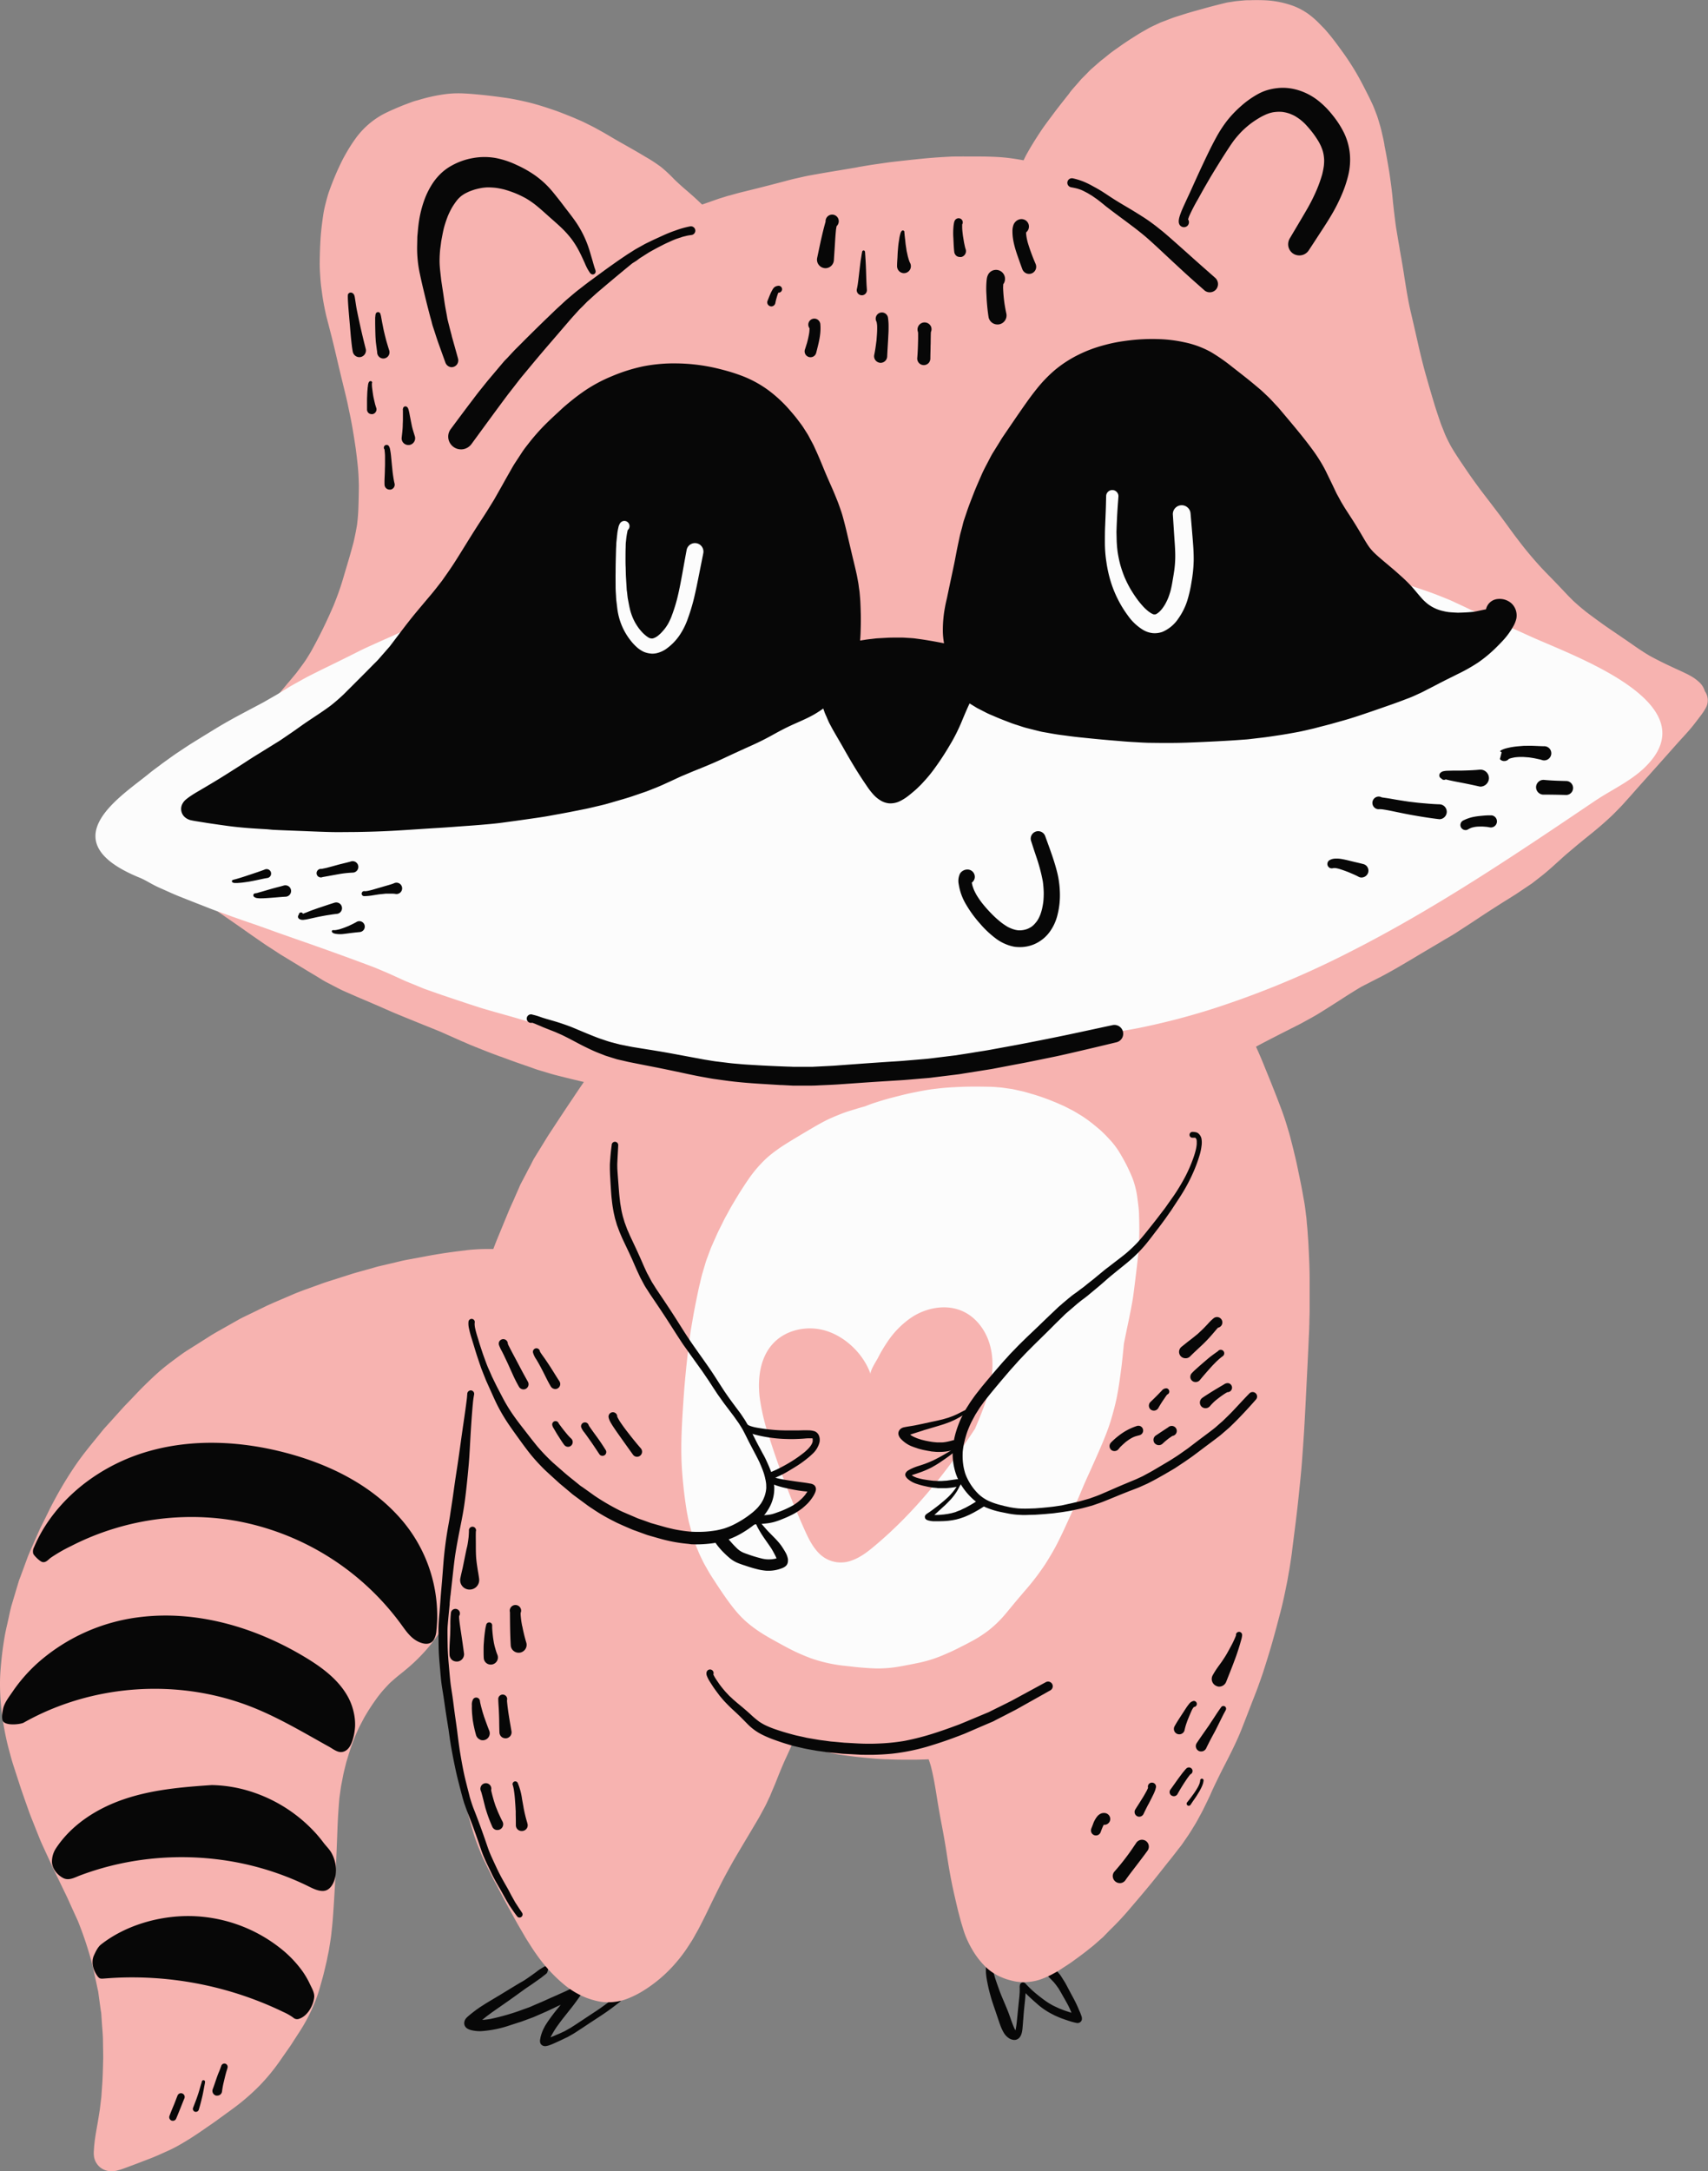 <svg xmlns="http://www.w3.org/2000/svg" width="850.02" height="1080" viewBox="0 0 850.02 1080"><rect x="0" y="0" width="850.02" height="1080" fill="#808080" stroke="none"/><g id="Layer_2" data-name="Layer 2"><g id="Animals03_473743748"><g id="Animals03_473743748-2" data-name="Animals03_473743748"><path d="M276.1 998.61h0z" fill="#070707"/><path d="M309 993.34a1.72 1.72.0 0 0-2.39-.37c-1.05.86-2.14 1.69-3.22 2.52-1.58 1.22-3.2 2.38-4.82 3.54-.78.55-1.59 1.07-2.39 1.6l-2 1.32c-3.36 2.2-6.68 4.46-10.07 6.62l-1.77 1c-.5.27-1 .59-1.49.83l.19-.09-3 1.39h-.06.0c-1.34.56-2.66 1.16-4 1.67.06-.14.13-.27.2-.41.45-.84.92-1.66 1.4-2.48s.84-1.32 1.27-2c1.08-1.49 2.15-3 3.28-4.43s2.51-3.18 3.77-4.76 2.33-3 3.45-4.57c.52-.71 1-1.43 1.51-2.13.39-.54.77-1.08 1.17-1.6l.52-.41a3.23 3.23.0 0 0 1.57-2.36 2.17 2.17.0 0 0-1.86-2.18 3.42 3.42.0 0 0-2.51.77 7.69 7.69.0 0 0-1 .92l-.08.08-1.5.8c-1.16.62-2.34 1.2-3.53 1.78l-2.46 1.1c-1.7.77-3.41 1.52-5.12 2.27s-3.38 1.55-5.09 2.27l-3.17 1.35c-.76.33-1.52.69-2.3 1-1.94.71-3.9 1.4-5.85 2.11h0a116.65 116.65.0 0 1-13.34 3.7 41.76 41.76.0 0 1-4.32.53l.5-.43c.74-.59 1.46-1.19 2.22-1.75s1.7-1.27 2.56-1.88q3.06-2.14 6.13-4.28c3.25-2.24 6.43-4.58 9.63-6.88 1.47-1.06 3-2 4.49-3.08.91-.63 1.81-1.27 2.71-1.91.39-.27.79-.53 1.17-.83.53-.42 1.05-.86 1.6-1.26a13.2 13.2.0 0 0 1.08-.9c.27-.2.93-2.23.62-2.8a1.34 1.34.0 0 0-1.79-.53l-1.88 1.13a18.2 18.2.0 0 0-1.63 1.13c-.5.4-1 .77-1.55 1.15l-.9.66c-.45.32-3.71 2.64-4.94 3.32-1.4.76-2.75 1.6-4.12 2.42l-3.88 2.36q-2.67 1.64-5.37 3.25c-1.67 1-3.35 2-5 3l-2.6 1.67c-.38.24-.74.51-1.11.77s-.68.46-1 .7c-.81.62-1.63 1.24-2.43 1.88-.44.35-.87.71-1.3 1.08a10.05 10.05.0 0 0-.9.83l-.27.29a3.81 3.81.0 0 0-1 2.47 3.16 3.16.0 0 0 .38 1.53 3.23 3.23.0 0 0 1.23 1.23 7.54 7.54.0 0 0 1.84.74c.53.12 1.06.23 1.6.31a18.67 18.67.0 0 0 3.25.2 55.38 55.38.0 0 0 14.72-3l3.65-1.18c.69-.22 1.4-.42 2.09-.68l3.39-1.25 1.82-.67.58-.22c1.84-.82 3.7-1.59 5.53-2.43h.06l4.82-2.24h-.06l.13-.06h0l3-1.4c-.79 1-1.57 1.91-2.35 2.88q-1.8 2.24-3.45 4.59c-.27.38-.55.76-.8 1.15l-1 1.55c-.24.38-.43.78-.63 1.17s-.45.86-.64 1.3-.45 1.08-.64 1.64-.29.9-.42 1.36-.21 1-.29 1.48a3.49 3.49.0 0 0 .17 2.19 2.45 2.45.0 0 0 2.07 1.26 3.25 3.25.0 0 0 .54.0 10 10 0 0 0 1.6-.37c.58-.21 1.17-.42 1.74-.67 1.29-.55 2.56-1.14 3.84-1.73.9-.41 1.79-.85 2.68-1.29.32-.15.65-.29 1-.46l1.39-.79c.78-.44 1.57-.87 2.32-1.36l3.06-2c1.46-.94 2.88-1.93 4.34-2.88q2.76-1.8 5.51-3.61c3.25-2.14 6.41-4.46 9.46-6.9A1.74 1.74.0 0 0 309 993.34z" fill="#070707"/><path d="M528.49 1003.91v0l-.22-.07z" fill="#070707"/><path d="M510.34 992.86a.2.2.0 0 1 0 .07v-.07z" fill="#070707"/><path d="M538.31 1003.08A26.2 26.2.0 0 0 537 999.8a62.23 62.23.0 0 0-2.79-5.9c-1.09-2-2.15-4-3.2-6-.5-.95-1-1.87-1.6-2.78s-1.12-1.87-1.77-2.75c-.44-.6-3.29-3.88-4.06-4.1a2.51 2.51.0 0 0-3.18 2.38 2.64 2.64.0 0 0 .69 1.76c.83 1 3.21 3.34 3.49 3.7l.7.86c.53.67 1 1.36 1.51 2.07 1.06 1.71 2 3.46 3 5.2.52.89 1 1.78 1.5 2.69s.85 1.69 1.25 2.55c.24.55.47 1.11.7 1.68-1.19-.37-2.36-.76-3.54-1.15l-1.37-.53c-.42-.17-.86-.31-1.27-.5l-2.69-1.26a35.62 35.62.0 0 1-3.8-2.27 84.75 84.75.0 0 1-6.91-5.48c-1.05-1-2.08-2-3-3a3.84 3.84.0 0 0-.57-.57 1.56 1.56.0 0 0-1.35-.3 1.64 1.64.0 0 0-1.06.9 4.3 4.3.0 0 0-.2 1.79v1.37c0 .87-.09 1.75-.15 2.63-.24 2.46-.51 4.91-.75 7.37-.13 1.37-.27 2.75-.41 4.13-.15 1.56-.32 3.14-.6 4.68-.06.31-.14.61-.22.92-.25-.43-.47-.88-.68-1.32-.93-2.15-1.65-4.38-2.45-6.57s-1.65-4.14-2.51-6.2c-.8-1.89-1.62-3.78-2.32-5.71s-1.46-4.1-2.15-6.17c-.21-.74-.44-1.47-.62-2.22s-.36-1.54-.51-2.33c0-.14-.05-.28-.07-.42a1.62 1.62.0 0 0-.19-1 1.72 1.72.0 0 0-1.48-.89 1.76 1.76.0 0 0-1.71 2c0 .55.0 1.13.0 1.68s.1 1.3.16 1.94.19 1.28.28 1.91.25 1.34.38 2c.23 1.22.51 2.43.81 3.63.34 1.36.72 2.71 1.11 4.07.31 1 .67 2.07 1 3.1l1.17 3.41c.74 2.19 1.47 4.39 2.24 6.57a19 19 0 0 0 .75 1.8 15.71 15.71.0 0 0 .91 1.78 8.21 8.21.0 0 0 2.86 3 5.59 5.59.0 0 0 2.3.73 3 3 0 0 0 .95-.09c2.64-.65 3.13-3.76 3.32-6 .11-1.35.22-2.7.32-4v.2c.15-2 .3-4 .5-6s.44-3.87.58-5.81c0-.53.08-1 .11-1.57.45.47.9.93 1.37 1.38 1.37 1.31 2.77 2.56 4.2 3.8a34.88 34.88.0 0 0 7.17 5c.83.42 1.65.89 2.51 1.25s1.82.81 2.76 1.14c1.27.46 2.54.9 3.82 1.31a27.07 27.07.0 0 0 3.43.91 2.26 2.26.0 0 0 2.3-.71 2 2 0 0 0 .47-1.29A4 4 0 0 0 538.31 1003.08z" fill="#070707"/><path d="M49.62 1077.86a8.8 8.8.0 0 1-2.74-4.61 13.11 13.11.0 0 1-.15-3.7c.07-1.55.22-3.08.41-4.62.34-2.66.81-5.3 1.28-7.93s.85-5.16 1.27-7.74q.35-3 .71-5.91c.07-.62.1-1.24.14-1.87l.36-5.09c.29-4.22.33-8.45.46-12.68.0-2.89-.09-5.79-.12-8.68.0-2.65-.29-5.29-.47-7.92l-.33-4.88c0-.82-.2-1.64-.31-2.45-.42-3-.84-6-1.25-9.08-.52-2.38-1-4.77-1.55-7.15-.3-1.42-.61-2.84-.91-4.26s-.74-3-1.15-4.57a179.53 179.53.0 0 0-6.54-19.3q-1.59-3.46-3.16-6.92c-.86-1.91-1.69-3.84-2.61-5.72l-4-8.27c-.83-1.68-1.68-3.36-2.46-5.07q-2-4.4-4.06-8.81c-.9-2-1.82-3.88-2.62-5.87q-1.8-4.47-3.59-9c-.64-1.58-1.27-3.16-1.84-4.77-1.7-4.82-3.44-9.62-5-14.49l-2.88-8.88c-.78-2.42-1.41-4.91-2.07-7.36-1-3.63-1.76-7.31-2.44-11A122 122 0 0 1 0 837.14c0-3.62.31-7.24.66-10.84.38-4 .93-7.93 1.58-11.87.49-2.94 1.21-5.83 1.85-8.73.53-2.39 1-4.84 1.66-7.18.9-3 1.79-6 2.69-9l.9-3c.2-.69.49-1.35.74-2q1.74-4.71 3.47-9.43c.74-2 1.64-4 2.5-5.95l3.69-8.38c.21-.48.46-.94.69-1.4q1.14-2.28 2.27-4.56c1.23-2.47 2.41-5 3.71-7.39a190 190 0 0 1 11.53-19.11c4-5.79 8.59-11.16 13-16.63 1.19-1.47 2.5-2.83 3.76-4.24l6.18-6.86c1.45-1.61 3-3.14 4.48-4.7 2.09-2.2 4.16-4.42 6.32-6.54 2.45-2.41 4.93-4.79 7.51-7.06 2.89-2.53 6-4.85 9.06-7.11 1.57-1.15 3.14-2.3 4.77-3.34l3.56-2.25 8.23-5.21c1.63-1 3.35-2 5-2.91l8.83-5c1.41-.79 2.87-1.48 4.33-2.19l9.16-4.45c1.45-.71 2.92-1.33 4.4-2l9.5-4.07c1.68-.71 3.37-1.35 5.08-2l9.53-3.44c1.59-.57 3.2-1.06 4.81-1.57l9.39-3c1.86-.59 3.74-1.08 5.61-1.61l5-1.4c1.05-.3 2.11-.63 3.17-.88l7.85-1.84c1.91-.45 3.82-.94 5.75-1.31l9.56-1.78q7.9-1.49 15.89-2.49l4.39-.56a92.7 92.7.0 0 1 10.92-.6c.84.0 1.68.0 2.53.0l.3-.79c.47-1.22.95-2.49 1.45-3.72l3.33-8.08 2.56-6.21c.65-1.58 1.38-3.17 2.08-4.7.35-.76.7-1.52 1-2.28l2-4.53c.1-.22.19-.45.29-.68.19-.46.39-.93.63-1.38l2.41-4.59 1.36-2.62 1.08-2 1-2 .19-.35c.23-.44.46-.9.73-1.33l.57-.93 4.13-6.69.61-1c.73-1.19 1.49-2.43 2.28-3.62 4.53-6.89 8-12.19 11.38-17.17 1.65-2.48 3.33-5 4.9-7.25l.39-.58.39-.57-.6-.14c-2.88-.67-5.6-1.33-8.32-2l-2.76-.69-2.33-.59c-1.57-.4-3.14-.88-4.67-1.35l-1.57-.48-.55-.16-.54-.16c-1-.29-2.08-.61-3.14-1L263 530.52l-3.3-1.14c-2.66-.92-5.48-1.93-8.61-3.1l-2-.75h-.14c-2.67-1-5.42-2-8.1-3.09l-2.56-1-3.6-1.46c-1.45-.59-2.9-1.24-4.31-1.88h-.12l-1.25-.56c-3-1.35-6.16-2.72-9-4l-.83-.37-6.55-2.65-.62-.25-.21-.08c-5.06-2.05-10.29-4.16-15.41-6.29-1.27-.53-2.55-1.1-3.78-1.65l-.2-.09h-.06l-1.9-.85q-2-.9-4.08-1.77l-.22-.09-1.44-.63-3.86-1.64c-2.16-.92-4.41-1.88-6.6-2.86q-.83-.37-1.65-.72v0c-1.19-.52-2.43-1.06-3.6-1.66l-6.74-3.49c-.5-.26-1-.55-1.53-.87l-.3-.18-.28-.17L156.52 485c-1.39-.81-2.9-1.71-4.9-2.93l-11.14-6.77-.19-.11c-1.06-.65-2.1-1.33-3.1-2l-1.33-.86-.9-.58-.09-.06c-1.18-.75-2.39-1.53-3.56-2.34-4.2-2.89-7.55-5.22-10.54-7.34-1.34-.95-2.72-1.91-4.06-2.83l-.44-.31c-1.32-.92-2.65-1.83-4-2.76l-1.32-.92-.2-.14c-1.2-.83-2.56-1.77-3.83-2.75l-4.06-3.16-1.11-.86c-.31-.25-.6-.51-.87-.76l-.08-.07-1.46-1.35-1.58-1.45c-1.33-1.23-2.56-2.58-3.75-3.88v0l-.29-.31c-2.47-2.7-4.76-5.62-7-8.44l-.43-.54c-2.2-2.8-4.42-5.76-6.6-8.78-1.81-2.5-3.66-5.26-5.85-8.67a4.3 4.3.0 0 1-.72-.09 6.08 6.08.0 0 1-3.93-2.61 5.68 5.68.0 0 1-.75-1.66 6.08 6.08.0 0 1-.2-2.29 6.22 6.22.0 0 1 1.06-2.88 5.27 5.27.0 0 1 .47-2.67 2.49 2.49.0 0 1 2.12-1.57h.29a2.48 2.48.0 0 1 1.64.73c.42-.29.82-.53 1.2-.76l.67-.4.48-.29c1-.6 2.07-1.22 3.09-1.86 1.62-1 3.21-2.05 4.72-3.06 1-.66 2-1.37 2.93-2.06h.06l.7-.51c1.91-1.49 3.58-2.86 5.12-4.17s2.79-2.46 4.12-3.69v0l.91-.84.31-.28.07-.06c1.56-1.43 3.17-2.91 4.84-4.27 2.21-1.79 4.39-3.47 6-4.72l.26-.2.06-.05.26-.2v0h0v0h0l.11-.08c.22-.18.46-.35.7-.53 1.17-.87 2.33-1.71 3.63-2.65l2.51-1.82.28-.21.15-.12.1-.07.17-.13.58-.45.27-.2v0 0l-.06.05v0l.14-.12.2-.15.79-.6.3-.24c1.09-.85 2.13-1.72 3.1-2.57l.44-.37.14-.12v-.05c.46-.39.93-.8 1.37-1.22l1.72-1.68c1.93-2.08 3.54-3.86 5.1-5.79 1.36-1.69 2.73-3.42 4.06-5.1l.09-.11 1.23-1.55c2.12-2.68 4.37-5.34 6.53-7.92l.38-.44c1.22-1.45 2.49-2.95 3.71-4.44 1.29-1.69 2.57-3.42 3.82-5.15s2.19-3.34 3.2-5l.45-.75a244 244 0 0 0 11.26-23c1.09-2.74 2-5.06 2.81-7.45 1-2.83 1.84-5.71 2.64-8.43l.15-.51c1.46-4.91 3-10 4.29-15 .69-3 1.25-5.78 1.72-8.66.14-1.18.32-2.74.44-4.32s.2-3.18.25-4.91c.12-3.44.19-6.85.21-10.14-.07-2.88-.18-6-.48-9.11s-.67-6.19-1.12-9.59c-.6-4.06-1.19-7.77-1.83-11.35-.58-3.31-1.32-6.65-2-9.88v-.08l-.28-1.28c-.68-3.06-1.44-6.14-2.18-9.13l-.06-.25-.37-1.52c-.68-2.78-1.35-5.61-2-8.35V181l-.62-2.64-.11-.47c-.79-3.37-1.69-7.19-2.63-10.89l-1.59-6.17-.29-1.1v0c-.35-1.33-.71-2.7-1-4.06-.4-1.87-.81-3.88-1.16-5.89s-.62-4-.88-6l-.12-.87c-.26-1.88-.39-3.75-.51-5.5-.17-2.55-.27-4.69-.25-6.88.05-4.34.18-8.17.4-11.69.29-4.61.92-9.11 1.43-12.51.27-1.73.67-3.45 1.19-5.49s1.06-4.06 1.79-6.07c1.62-4.47 3.23-8.37 4.91-11.92l.24-.53c.68-1.43 1.44-3 2.29-4.54l.27-.46a81.68 81.68.0 0 1 5.3-8.41 41 41 0 0 1 13.59-12c1.63-.86 3.48-1.73 5.65-2.67s4.26-1.82 6.46-2.63l2.69-1c.67-.24 1.38-.44 2.06-.64h0 .09l1-.28a83.37 83.37.0 0 1 13.84-2.95 51.8 51.8.0 0 1 9-.23c2.4.11 4.73.33 7.31.57 3.8.36 7.92.86 12.95 1.57 3.94.56 7.85 1.42 11.49 2.28 4.06 1 7.95 2.24 12.25 3.7 2.08.7 4.26 1.52 7.07 2.67l1.09.43c1.16.46 2.34.94 3.48 1.45l1.25.54c.9.39 1.8.78 2.66 1.21l3.71 1.85.26.13c.82.41 1.64.86 2.42 1.3l.12.06 1.22.68c1.86 1 3.78 2.14 5.47 3.14l.3.18 1.6.94q2.42 1.4 4.85 2.76l.1.06c3.41 1.93 6.94 3.93 10.35 6A74.49 74.49.0 0 1 329 83.08a69.41 69.41.0 0 1 6.53 6.09c2.07 2 4.29 4 6.44 5.81.84.73 1.65 1.43 2.45 2.14 1.43 1.26 2.84 2.59 4.2 3.88l.38.36.41.39 2.37-.83 5.08-1.78.56-.19c.57-.2 1.16-.38 1.81-.58l.91-.28.51-.16.24-.08c.64-.2 1.3-.41 2-.59h0 .06.08H363l.88-.25.81-.23c1.47-.41 3-.83 4.47-1.2l1.37-.33 5.34-1.32c4.37-1.09 8.66-2.2 13.42-3.45l1.22-.32.58-.16c1.5-.4 3.19-.85 4.86-1.22l1.7-.38.42-.1c1.54-.35 3.13-.71 4.69-1 5-.91 10.08-1.78 15-2.58 2.74-.45 5.47-.91 8.21-1.38L427.7 83l3.78-.64c1.95-.33 3.9-.61 6-.91l.72-.1.87-.13c1.62-.23 3.46-.5 5.28-.71 5.24-.6 10.06-1.12 14.73-1.59s9.34-.77 13.77-1c.77-.05 1.55-.06 2.31-.07h1.28 1 .08c.82.0 1.84-.05 2.8.0h2 4.66 1c2.39.0 5.1.08 7.69.2 2.13.11 4 .26 5.81.47 2.38.29 4.73.64 7 1.06h.07l.75.15h.1l.49-1 .5-1c.27-.55.58-1.1.88-1.63.15-.25.27-.48.4-.71 2-3.55 4.23-7 6.2-10 1.66-2.5 3.49-4.93 5.25-7.28.44-.59.88-1.17 1.31-1.76 2-2.68 4.14-5.36 6-7.73l1.16-1.45.76-1v-.05c.75-1 1.61-2 2.5-3l1.92-2.19.49-.57.09-.1c.37-.44.76-.89 1.17-1.31l1.93-1.93.18-.18.78-.81c.54-.56 1.1-1.14 1.67-1.65l2.71-2.37 1.65-1.45c.35-.31.74-.61 1.12-.89l.12-.09.48-.37.45-.36L552 26.9c1.2-.95 2.46-1.84 3.68-2.71l1.44-1c2.67-1.94 5.5-3.73 8.24-5.47l.94-.58c1.07-.69 2.23-1.33 3.24-1.9l.16-.09L571 14.4c1.39-.8 2.88-1.49 4.31-2.16l.2-.09 1.33-.62c.6-.29 1.25-.54 1.82-.75l.43-.16 3.83-1.47c1.29-.49 2.66-.92 3.87-1.3L588 7.47c3.51-1.13 7.16-2.15 10.31-3 3.5-1 7.65-2.08 11.89-3.1.59-.14 1.21-.24 1.81-.32h.14l.76-.13c1-.17 2.07-.34 3.11-.43l1.84-.17 1.48-.13c.59-.06 1.19-.07 1.86-.08h.17.7c2.43-.08 4.64-.07 6.75.0a47.86 47.86.0 0 1 14.83 2.84 32.89 32.89.0 0 1 7.47 4 42.55 42.55.0 0 1 5.6 4.9l1.24 1.27 1.16 1.18c.42.44.82.92 1.18 1.34l.15.19.32.36c2.66 3.11 5.09 6.47 7.45 9.73l.07.09c2.12 2.94 4.19 6.09 6.15 9.36s3.8 6.81 5.46 10.08c1.08 2.1 1.92 3.8 2.65 5.38 1 2 1.78 4.18 2.57 6.24.52 1.36.93 2.79 1.3 4.05l.39 1.33c.46 1.53.81 3.11 1.15 4.64.12.51.23 1 .36 1.54.25 1.1.46 2.23.65 3.23v.24c.1.54.2 1.08.31 1.62.33 1.65.66 3.39 1 5.32l.39 2.22.59 3.47c.24 1.41.44 2.86.62 4.14.09.67.18 1.32.27 2 .41 2.85.72 5.77 1 8.59v.14c.09.84.17 1.69.27 2.54.41 3.81.9 7.63 1.28 10.52.5 3 1.15 7 1.87 11v.2c.6 3.37 1.22 6.83 1.77 10.24l.43 2.67v.09c1 6.32 2 12.86 3.53 19.21 1.14 4.89 2.26 9.79 3.34 14.57.93 4.14 2 8.6 3.34 13.62 1.59 5.68 3.11 10.93 4.65 16.05.75 2.49 1.59 5.07 2.56 7.9l.33.95c.28.85.61 1.83 1 2.76l.56 1.39 1 2.56c1 2.3 2.07 4.4 3.18 6.4 2.18 3.7 4.62 7.3 7 10.78l.85 1.25c2.2 3.25 4.52 6.42 6.91 9.65l1.84 2.4.26.34c2.46 3.21 5 6.53 7.48 9.81 1.47 2 2.91 3.94 4.5 6.13l.12.17c1.29 1.76 2.62 3.59 4 5.37a185.42 185.42.0 0 0 12.21 14.6c1.45 1.54 3 3.13 4.26 4.41l.08.08c.73.75 1.46 1.49 2.18 2.24 1.64 1.7 3.28 3.44 4.87 5.12l.1.1 1.8 1.9.16.16 1.8 1.8c.51.51 1.06 1 1.59 1.46v0l.71.63c1.26 1.14 2.61 2.23 3.91 3.29l.67.54c2.57 1.93 5.11 3.8 7.56 5.56 2.1 1.52 4.29 3 6.4 4.44l.14.09 1.68 1.15c2.67 1.82 5.08 3.46 7.56 5.19 1.66 1.16 3.12 2.15 4.46 3 1 .67 2.05 1.31 3.07 1.93v0l.38.23c3.54 1.94 7.28 3.82 11.13 5.59l.37.17c2.08 1 4 1.82 5.82 2.71l.39.19c.8.38 1.6.76 2.35 1.19l.46.26c.67.38 1.37.78 2 1.24a21 21 0 0 1 2.35 1.91 9.55 9.55.0 0 1 2.77 4.46 7.73 7.73.0 0 1 .64 8 28.25 28.25.0 0 1-2.42 3.77c-1.19 1.6-2.48 3.27-3.82 5-1.75 2.22-3.68 4.33-5.55 6.38v0c-.44.47-.87.95-1.31 1.43-2.51 2.77-5 5.63-7.48 8.39l-.18.2-.21.24c-2.43 2.74-5 5.59-7.45 8.35-2.76 3.05-5.6 6.22-8.67 9.71-.87 1-1.74 1.95-2.62 2.92l-1.31 1.47c-1.08 1.21-2.25 2.39-3.28 3.44l-1.28 1.3c-1.2 1.23-2.49 2.4-3.74 3.53l-.7.64c-1.35 1.22-2.83 2.5-4.5 3.9-1.32 1.1-2.68 2.2-4 3.26l-.2.16c-1.54 1.25-3.28 2.66-4.92 4l-3.64 3.07-1.65 1.39c-1.12.94-2.22 1.94-3.29 2.91l-1.34 1.21-1.56 1.4c-2.19 2-4.47 4-6.87 5.89l-1.68 1.31-1.68 1.3-.46.36-.1.08c-.42.33-.89.71-1.38 1l-3.12 2.1-3.11 2.09c-1.94 1.3-4 2.56-5.78 3.67-1.12.69-2.23 1.39-3.34 2.09-4.57 2.91-8.24 5.29-11.56 7.51-2.92 1.94-5.93 3.89-8.59 5.6l-1.51 1c-1.25.8-2.55 1.57-3.81 2.32l-2 1.15c-1.63 1-3 1.82-4.4 2.63-4.46 2.63-8.23 4.87-11.89 7.05-4.37 2.61-8.67 5.16-13.19 7.6-2.06 1.12-4.2 2.2-6.08 3.15v0c-1.93 1-3.92 2-5.86 3-3 1.79-6.09 3.7-9.41 5.85-4.31 2.79-8.11 5.19-11.61 7.36-1.36.84-2.87 1.71-4.72 2.72l-1.73.95c-1.16.65-2.49 1.38-3.82 2.06l-.56.28-.27.13c-3.59 1.82-7.31 3.69-10.95 5.56-2.41 1.23-4.81 2.49-7.14 3.71l-.4.21-1.86 1v.07c1.61 3.45 3.08 7 4.49 10.49l.31.77c1.53 3.73 3.53 8.66 5.44 13.59l.08.2c1.74 4.49 3.54 9.13 4.94 13.82l.82 2.72.4 1.34c.3 1 .56 2 .82 3.06l.36 1.39c.51 1.93 1 3.91 1.44 5.82l.36 1.46c.51 2.15 1 4.34 1.42 6.46.53 2.55 1.09 5.18 1.6 7.78.56 2.8 1 5.57 1.5 8.15.31 1.77.54 3.58.75 5.34.09.74.18 1.47.28 2.2s.17 1.68.24 2.51c0 .41.06.82.1 1.23l.08.85c.07.75.15 1.53.2 2.3s.11 1.54.16 2.31c.13 1.7.25 3.46.34 5.19v.12c.25 5.12.52 10.42.55 15.65.0 5.82.0 11.07.0 16 0 1.84-.07 3.71-.13 5.52.0.91.0 1.81-.07 2.72.0 1.75-.12 3.52-.2 5.23l-.09 2c-.33 7.68-.73 15.49-1.11 23-.12 2.48-.25 5-.37 7.44-.22 4.34-.46 9-.74 13.7-.34 5.61-.75 11.2-1.14 16.41-.35 4.64-.84 9.34-1.31 13.89l-.07.76c-.59 5.66-1.11 10.31-1.65 14.63-.73 5.8-1.4 11-2 15.94-.23 1.74-.51 3.51-.77 5.22-.1.63-.2 1.26-.29 1.88-.13.82-.28 1.65-.43 2.45-.07.42-.15.84-.22 1.26s-.11.64-.17.95c-.12.73-.24 1.47-.39 2.2-1 5-2 9.95-3.28 14.86s-2.67 10.2-4.25 15.75c-1.43 5-3 10-4.48 14.56-.53 1.63-1.12 3.28-1.69 4.87-.24.66-.48 1.31-.71 2-.58 1.63-1.23 3.27-1.85 4.86-.19.48-.37 1-.56 1.43l-.72 1.85c-1.63 4.22-3.33 8.59-5 12.87s-3.81 8.86-6.41 14q-.75 1.49-1.53 3c-.51 1-1 1.95-1.51 2.93-1.24 2.44-2.42 4.85-3.51 7.1-.65 1.34-1.28 2.71-1.89 4l-1 2.26c-1 2.18-2.17 4.55-3.6 7.44-.4.79-.82 1.56-1.28 2.41-.24.43-.47.87-.71 1.31-.53 1-1.08 2-1.68 3-.3.5-.6 1-.91 1.49-.9 1.5-1.84 3-2.84 4.5l-1.46 2.12-.94 1.37c-.5.73-1 1.45-1.59 2.14-.26.34-.53.68-.79 1-1.36 1.81-2.78 3.61-4.16 5.35l-1 1.21-.27.35c-2.81 3.56-5.7 7.24-8.63 10.8-3.35 4.07-6.76 8.06-10.24 12.13a141.87 141.87.0 0 1-9.83 10.48L549 963.47c-.56.53-1.16 1-1.74 1.54l-.74.64-.86.77c-.56.5-1.14 1-1.74 1.5l-2.12 1.69-1.39 1.11c-2 1.55-4 3-6 4.46l-.79.57c-1.4 1-2.87 1.94-4.29 2.85l-1.51 1c-1.45.95-3 1.78-4.58 2.63a46.23 46.23.0 0 1-4.81 2.12 24.58 24.58.0 0 1-4.69 1.24 25.72 25.72.0 0 1-5.62.31H508a24.06 24.06.0 0 1-4.44-.7 31 31 0 0 1-4.46-1.41c-.87-.36-1.6-.68-2.28-1s-1.11-.61-1.64-.93l-.52-.3a23.54 23.54.0 0 1-4.6-3.68 39.81 39.81.0 0 1-6.21-8.16 46.52 46.52.0 0 1-2.38-4.56 40.84 40.84.0 0 1-1.91-4.94c-.11-.37-.22-.73-.34-1.1-.33-1.08-.67-2.19-1-3.3l-.8-3-.25-.93c-.56-2.16-1.07-4.37-1.56-6.5l-.2-.85c-.5-2.14-1-4.43-1.5-6.75-.94-4.61-1.8-9.48-2.62-14.89-.76-5-1.63-10.05-2.59-15-.91-4.75-1.77-9.64-2.61-14.93-.7-4.4-1.55-9.52-2.84-14.52-.35-1.21-.7-2.29-1.08-3.32v-.05.0c-1.7.07-3.72.14-5.77.18-2.56.0-5.16.0-7.67.0h-.32c-2.46.0-5-.1-7.12-.2h-1c-2.34-.11-4.27-.24-6.09-.41l-.85-.08c-2.24-.21-4.55-.42-6.82-.67-2.46-.28-5.08-.61-8.49-1.1-2.36-.33-4.68-.88-6.94-1.42-2.71-.64-4.93-1.21-7-1.81-1.73-.5-3.58-1-5.45-1.67-1.09-.37-2.26-.77-3.45-1.25l-.47-.2c0 .06-.05.12-.07.17-1.08 2.44-2.21 5-3.48 7.71s-2.51 5.75-3.58 8.32c-.24.63-.49 1.25-.74 1.88-.53 1.34-1.08 2.74-1.66 4.09l-.62 1.46-.58 1.37-.33.81c-.22.54-.45 1.1-.71 1.64s-.53 1.11-.79 1.67c-.53 1.15-1.09 2.34-1.7 3.46-.29.53-.57 1.06-.86 1.58-.78 1.46-1.59 3-2.44 4.41-1.8 3.06-3.65 6.16-5.43 9.15-2.2 3.69-4.47 7.51-6.68 11.28-2.47 4.42-4.69 8.42-6.78 12.58-2.27 4.51-4.51 9.14-6.67 13.61l-.24.49c-.86 1.77-1.77 3.54-2.65 5.26l-.74 1.44c-.34.67-.72 1.33-1.09 2l-.51.89c-.19.32-.36.65-.55 1-.48.88-1 1.79-1.53 2.64l-2.5 3.85a72.57 72.57.0 0 1-5.14 6.75 69.43 69.43.0 0 1-15.86 13.83 47.69 47.69.0 0 1-8.84 4.48 26.3 26.3.0 0 1-10.72 1.62h-.54a27.84 27.84.0 0 1-5.23-1 34.65 34.65.0 0 1-4.89-1.69 40.91 40.91.0 0 1-9.41-5.71A75.76 75.76.0 0 1 267 972.16c-1.24-1.69-2.38-3.49-3.49-5.23l-1.13-1.78c-.43-.67-.83-1.37-1.22-2q-.27-.51-.57-1l-1-1.71-1-1.71c-1.06-1.81-2.09-3.67-3.08-5.48l-1.32-2.41c-2.09-3.76-4.14-7.61-6.12-11.34l-.51-1-.84-1.57c-.79-1.47-1.61-3-2.36-4.52l-1.54-3.14-2.1-4.28c-.6-1.21-1.12-2.5-1.62-3.74l-.53-1.32c-.6-1.44-1.19-3-1.86-4.84-.57-1.58-1.07-3.21-1.53-4.74-.58-1.89-1.18-3.91-1.68-5.92-.45-1.78-.89-3.55-1.33-5.33l-.68-2.74c-.49-2-.94-4-1.37-6v0l-.45-2c-.36-1.56-.72-3.17-1-4.76l-.63-3.18-1.19-6.1c-.31-1.54-.58-3.12-.84-4.65-.09-.58-.19-1.15-.29-1.72-.94-5.42-1.83-10.9-2.66-16-.56-3.53-1.06-7.12-1.54-10.6-.18-1.23-.34-2.45-.52-3.68-.27-1.91-.49-3.86-.7-5.74l-.24-2.15c-.08-.63-.15-1.26-.23-1.88-.18-1.44-.36-2.93-.49-4.4l-.33-3.56c-.22-2.41-.44-4.87-.64-7.34-.47.69-1 1.37-1.43 2a79.46 79.46.0 0 1-7.21 8.65 86.83 86.83.0 0 1-7.82 7.28c-1.28 1.07-2.6 2.1-3.9 3.16s-2.59 2.21-3.87 3.35c-1 1-2 2.09-3 3.18s-2.07 2.46-3.07 3.72c-1.27 1.75-2.51 3.49-3.69 5.3s-2.12 3.39-3.13 5.11l-2.15 4.09c-.74 1.4-1.35 2.88-2 4.32-.83 2.08-1.65 4.15-2.39 6.27-.88 2.53-1.64 5.08-2.41 7.65l-1.08 4.38c-.36 1.49-.63 3-.92 4.52-.26 1.35-.55 2.7-.74 4.06l-.66 4.76c-.39 4.61-.71 9.21-.9 13.82-.2 5.09-.37 10.19-.6 15.28-.47 10.24-1 20.49-1.75 30.72-.19 2.56-.48 5.11-.75 7.66s-.76 5.25-1.17 7.87c-.18 1.11-.45 2.21-.67 3.3s-.4 2.11-.65 3.15c-.65 2.7-1.24 5.41-2 8.09l-1.29 4.57c-.61 2.19-1.36 4.33-2.18 6.45a85.2 85.2.0 0 1-8.15 15.72q-1.29 2-2.59 4c-.59.91-1.15 1.84-1.77 2.73l-4.93 7.06a98.82 98.82.0 0 1-10.19 12.45 108.69 108.69.0 0 1-14.13 12.11l-7.29 5.3c-2 1.46-4.1 2.86-6.14 4.28-3.94 2.74-7.94 5.38-12.12 7.75a66.23 66.23.0 0 1-6.1 3.14L78.72 1072c-2.48 1.1-5 2.06-7.54 3-2 .81-4.08 1.58-6.13 2.34-1.45.54-2.89 1.09-4.35 1.59-.85.3-1.72.52-2.59.76a10.4 10.4.0 0 1-2.72.28H55A8.62 8.62.0 0 1 49.62 1077.86z" fill="#f7b3b0"/><path d="M391.52 532.64c-4.37-.32-8.72-.68-13.08-1.09s-8.76-.89-13.15-1.34-8.75-1-13.12-1.61c-4.08-.55-8.14-1.28-12.2-2-8.14-1.4-16.16-3.5-24.2-5.36s-16.34-3.9-24.51-5.88c-3.8-.93-7.62-1.78-11.41-2.73l-7-1.75c-2.45-.61-4.87-1.33-7.29-2-3-.84-6-1.72-9-2.6-3.24-.94-6.5-1.84-9.74-2.76L241.52 502c-2-.56-3.94-1.24-5.91-1.86-3-.95-6.05-2-9.08-3-3.42-1.15-6.85-2.29-10.26-3.5l-5.2-1.84c-.54-.2-1.07-.44-1.6-.66l-4-1.65c-1.4-.57-2.82-1.11-4.2-1.73l-6.46-2.94c-2.75-1.25-5.56-2.39-8.35-3.57q-12-4.53-24.11-8.85c-8-2.86-16-5.61-24-8.45-3.68-1.31-7.34-2.66-11-3.93-4.23-1.46-8.47-2.9-12.69-4.42l-7.34-2.64c-2-.71-3.91-1.51-5.86-2.26-4.25-1.64-8.47-3.33-12.7-5-1.91-.77-3.78-1.62-5.67-2.46-2.17-1-4.37-1.87-6.49-3-2.36-1.22-4.62-2.66-7.08-3.66-45.44-18.52-8.62-40.84 4.89-52 1.73-1.42 3.57-2.71 5.35-4.07s3.86-2.81 5.8-4.21c1.64-1.18 3.32-2.28 5-3.4s3.34-2.21 5-3.26q5.9-3.66 11.83-7.27c4-2.45 8.1-4.73 12.24-6.95 3.76-2 7.54-4 11.32-6l6.47-3.71c2-1.18 4-2.45 6-3.68s4-2.28 6-3.41c1.67-.94 3.34-1.86 5.06-2.73 2-1 4-2 6-3q6.58-3.18 13.13-6.45l6-3c1.84-.91 3.71-1.75 5.58-2.6l5.42-2.44c2.06-.91 4.14-1.79 6.18-2.75l13.46-6.39c2-.94 4-1.73 6.09-2.54 1.89-.74 3.76-1.57 5.7-2.19l7.85-2.51c2-.65 4.11-1.22 6.16-1.83 4.36-1.29 8.75-2.48 13.14-3.69 2.17-.6 4.38-1.09 6.57-1.61 2-.47 3.91-1 5.88-1.4 4.48-.94 9-1.89 13.47-2.72 2.28-.41 4.55-.9 6.84-1.24l7.54-1.15c4.69-.71 9.39-1.29 14.09-1.89.58-.08 1.16-.11 1.74-.15l5-.42 2.93-.24c.83-.07 1.68.0 2.51-.06l4.63-.12c1.23.0 2.47-.09 3.69-.07l7.51.16a92.56 92.56.0 0 1 15 1.58c2.93.54 5.81 1.32 8.71 2 4.6 1.12 9.08 2.65 13.55 4.21 1 .35 2 .8 3 1.21l3.79 1.57c1 .4 1.88.88 2.81 1.32s1.8.81 2.68 1.26c2 1 3.93 2 5.87 3.07 2.33 1.3 4.65 2.61 6.95 4 2.08 1.22 4.1 2.51 6.13 3.81a61.87 61.87.0 0 1 10 8.23l5.19 5.13c1.44 1.42 3 2.75 4.48 4.12s3.13 2.68 4.7 4c1.79 1.52 3.59 3 5.34 4.61.71.63 1.46 1.24 2.14 1.91q1.52 1.51 3.05 3c.88.87 1.71 1.77 2.54 2.68.7.76 1.41 1.52 2.08 2.32s1.51 1.82 2.26 2.74c1 1.24 2 2.59 2.92 3.88 1.24 1.66 2.41 3.38 3.62 5.06.7 1 1.43 2 2.16 2.93s1.5 1.94 2.26 2.89l3.07-2.95q4.68-4.73 9.3-9.51c1.3-1.35 2.64-2.65 4-4s2.7-2.74 4.13-4c3.36-3.05 6.73-6.11 10.14-9.12s7-6.19 10.45-9.3c1.51-1.36 3.05-2.67 4.58-4l2.39-2.08c.73-.64 1.53-1.21 2.29-1.8q1.94-1.49 3.93-2.89a189.11 189.11.0 0 1 17.69-10.58c2.12-1.17 4.29-2.25 6.42-3.38.62-.32 1.23-.7 1.86-1l2.55-1.12 7.18-3.15c2-.86 4-1.51 6-2.24 1.8-.65 3.59-1.37 5.41-1.95l7.73-2.48c4-1.3 8.16-2.34 12.26-3.46 2.17-.59 4.38-1.06 6.58-1.57 1.77-.41 3.53-.84 5.31-1.2l4.35-.89c.87-.17 1.75-.4 2.63-.53l7.56-1.1c2.15-.31 4.31-.47 6.49-.65l3.52-.29c.68-.06 1.36.0 2-.06l4.44-.08c1.18.0 2.37-.08 3.56-.05l7.34.14c1.74.0 3.48.14 5.22.24l4.36.25h.53c.45.0.91.0 1.36.1l7.91.79c2.24.22 4.46.6 6.69.93l3.08.47c.89.13 1.78.38 2.67.57 1.95.41 3.91.81 5.85 1.26q7.1 1.67 14.2 3.3c4 .92 7.91 1.82 11.84 2.8 4.28 1.07 8.56 2.19 12.74 3.59 4.4 1.46 8.79 2.94 13.08 4.7 2 .81 4 1.57 5.89 2.47s3.92 1.81 5.87 2.74c3.9 1.88 7.81 3.75 11.79 5.48s8.17 3.48 12.23 5.27c3 1.31 5.92 2.66 8.88 4 22.47 10.09 89.33 33.73 56 65.31-7.16 6.77-16.43 10.89-24.6 16.4-39.43 26.61-79 53.29-121.42 74.81a456.67 456.67.0 0 1-68.7 28.5 349 349 0 0 1-36.29 9.43c-11.13 2.24-22.4 3.38-33.29 6.25a81.76 81.76.0 0 1-8.69 1.35c-8 1.22-16.11 2.05-24.17 3.09-2.78.44-5.55.88-8.32 1.34s-5.81 1-8.73 1.33c-5.85.74-11.7 1.38-17.56 2.06l-4.76.66c-2 .28-4 .66-6 1-4.08.68-8.16 1.36-12.25 1.93A240.87 240.87.0 0 1 417.7 533c-7.18.21-14.37.25-21.54-.1C394.62 532.85 393.07 532.75 391.52 532.64z" fill="#fcfcfc"/><path d="M558.21 679.23c0 .27-.07.55-.1.82v0C558.14 679.8 558.18 679.51 558.21 679.23z" fill="#f7d9bd"/><path d="M566.85 603.69c-.08-2.4-.43-4.8-.74-7.18a43.51 43.51.0 0 0-2.21-9.69c-.74-2-1.63-3.93-2.55-5.86-1.13-2.39-2.43-4.72-3.78-7-.46-.76-.9-1.51-1.4-2.23a39.62 39.62.0 0 0-3.49-4.46c-1-1.06-2-2.17-3-3.17-.82-.78-1.62-1.59-2.48-2.32-1.2-1-2.39-2-3.63-3-.92-.69-1.82-1.43-2.78-2.08s-1.94-1.37-3-2c-1.4-.82-2.77-1.73-4.21-2.47l-3.3-1.69c-1.07-.56-2.21-1-3.32-1.51s-2.19-.92-3.29-1.37c-2.43-1-4.91-1.88-7.41-2.69-1-.32-2-.63-3-.91-1.51-.43-3-.92-4.55-1.26l-4.14-.92c-1-.23-2.06-.34-3.1-.49-1.35-.2-2.7-.42-4.06-.52s-2.6-.25-3.89-.28c-4.88-.11-9.77-.18-14.65.0-2.5.1-5 .21-7.49.4s-4.69.45-7 .73c-2.64.32-5.27.83-7.88 1.34-2.17.43-4.35.86-6.5 1.39-2.62.65-5.24 1.31-7.85 2-2.43.68-4.82 1.43-7.21 2.2-1.53.49-3 1.08-4.52 1.67-2.76.74-5.5 1.61-8.24 2.45-1.62.5-3.22 1.13-4.79 1.76-2.06.83-4.11 1.69-6.1 2.68-2.32 1.17-4.57 2.43-6.81 3.74-2.66 1.56-5.3 3.12-7.94 4.71-1.44.88-2.89 1.74-4.32 2.63-1.86 1.17-3.73 2.33-5.49 3.64a58.89 58.89.0 0 0-5.19 4.11 63.77 63.77.0 0 0-9.15 10.66c-1.11 1.6-2.17 3.24-3.23 4.87-1.67 2.58-3.23 5.22-4.8 7.86-.8 1.34-1.54 2.72-2.28 4.1s-1.41 2.48-2 3.75c-1.24 2.52-2.54 5-3.68 7.58-.74 1.65-1.47 3.31-2.21 5s-1.27 3.28-1.89 4.91c-.41 1.11-.85 2.21-1.18 3.35l-1.56 5.27c-.48 1.63-.83 3.3-1.22 4.95-.28 1.18-.58 2.35-.82 3.53-.67 3.19-1.32 6.37-1.93 9.57-.55 2.81-1 5.64-1.5 8.47-.45 2.58-.8 5.19-1.13 7.79-.43 3.52-.86 7-1.23 10.57-.58 5.51-1.1 11-1.48 16.57-.83 12.14-1.67 24.32-.83 36.48.42 6 1.08 12.08 2 18.07.21 1.33.39 2.67.67 4s.55 3 .94 4.42.81 3 1.22 4.56c.5 1.84 1.13 3.63 1.73 5.44.44 1.34 1.07 2.64 1.6 4 .67 1.65 1.48 3.23 2.25 4.83.58 1.21 1.3 2.37 1.95 3.55.86 1.55 1.78 3.09 2.75 4.57 3.35 5.13 6.69 10.32 10.51 15.11a52.41 52.41.0 0 0 6.18 6.63 61.59 61.59.0 0 0 7.28 5.48c2.66 1.74 5.45 3.27 8.23 4.81 2.44 1.35 4.89 2.69 7.38 3.94 2.93 1.47 5.93 2.75 9 3.93a73.19 73.19.0 0 0 18.05 4c2.77.31 5.54.66 8.32.86 1.57.11 3.13.23 4.7.31.72.0 1.45.06 2.17.07a62.54 62.54.0 0 0 11.51-1c3.14-.55 6.25-1.16 9.37-1.81a65 65 0 0 0 10.31-3.07c1.6-.62 3.15-1.34 4.72-2 2.72-1.18 5.35-2.58 8-3.91 1.28-.64 2.52-1.35 3.78-2a61 61 0 0 0 8-5.19 57 57 0 0 0 8.72-8.57l3.4-4.11c1.83-2.23 3.72-4.41 5.58-6.61a125.34 125.34.0 0 0 10.51-13.7c1.69-2.67 3.32-5.36 4.83-8.14s2.73-5.33 4-8c2.41-5.17 4.75-10.38 7.1-15.57 1.18-2.62 2.24-5.3 3.38-7.93s2.29-5.08 3.43-7.62c2.42-5.45 4.92-10.9 7.11-16.45 1.07-2.71 2.06-5.43 2.89-8.23s1.66-5.85 2.34-8.81c1.27-5.63 2-11.34 2.76-17.07.41-3.35.76-6.72 1.08-10.08l.15-1.62c.47-2.31.93-4.61 1.4-6.92 1-4.73 2-9.45 2.83-14.21.39-2.17.65-4.36.93-6.55.31-2.43.61-4.87.9-7.3s.59-4.82.83-7.23c.12-1.26.3-2.52.37-3.78s.15-2.48.22-3.73C567.12 613.66 567 608.67 566.85 603.69z" fill="#fcfcfc"/><path d="M493.88 676.6a34.92 34.92.0 0 0-1.28-7.79c-2-7-6.62-13.34-13.16-16.43-8.11-3.85-18.1-2.1-25.63 2.79a44.57 44.57.0 0 0-12.42 12.66 70.19 70.19.0 0 0-4.48 7.63c-.72 1.41-4.14 6.6-3.63 8.08-3.45-10-12.58-18.87-22.81-21.77-9-2.54-19.42-.33-25.75 6.51-6.58 7.11-7.7 17.48-6.66 26.73a104.07 104.07.0 0 0 4.68 19.65 429.9 429.9.0 0 0 17.55 46c1.93 4.31 4 8.68 7.35 12A15.21 15.21.0 0 0 424 776.14c4.31-1.53 8-4.42 11.48-7.36 19.8-16.65 35.63-36.62 49.75-58.11 2.82-6.66 5.64-13.36 7.29-20.4A48.87 48.87.0 0 0 493.88 676.6z" fill="#f7b3b0"/><path d="M221.67 180.36q-1.81-5-3.6-10c-.74-2.09-1.4-4.22-2.09-6.33-.35-1.08-.75-2.15-1-3.25s-.59-2.18-.88-3.27c-.6-2.26-1.19-4.51-1.75-6.77s-1.14-4.67-1.7-7-1.08-4.66-1.58-7a60.08 60.08.0 0 1-1.48-14l.09-4.35c0-1 .15-2 .23-3 .16-1.92.36-3.82.66-5.72a55.64 55.64.0 0 1 2.54-10A39.21 39.21.0 0 1 216 90.2a29.43 29.43.0 0 1 3.86-4.33 25.63 25.63.0 0 1 5-3.54 33.27 33.27.0 0 1 10.31-3.67 32.16 32.16.0 0 1 11.45-.08A43.06 43.06.0 0 1 257 82a56.11 56.11.0 0 1 8.94 5 44.62 44.62.0 0 1 7.9 7c1.16 1.29 2.23 2.66 3.31 4 1.37 1.71 2.71 3.45 4 5.18 1.76 2.28 3.55 4.55 5.2 6.91a52 52 0 0 1 7.06 14.61c.56 1.83 1.09 3.67 1.63 5.51.28 1 .56 2 .86 2.93.24.81.78 1.73.4 2.56a1.46 1.46.0 0 1-1.76.74 2.31 2.31.0 0 1-1.11-1c-.34-.48-.63-1-.93-1.48a28 28 0 0 1-1.4-2.92c-1.24-2.75-2.48-5.5-4-8.12a47 47 0 0 0-2.72-4.1 51 51 0 0 0-3.94-4.5c-2.13-2.13-4.41-4.09-6.66-6.08-2.53-2.24-5-4.55-7.68-6.64a46.47 46.47.0 0 0-4.31-2.91 52 52 0 0 0-5-2.43 56.42 56.42.0 0 0-5.8-2 42.47 42.47.0 0 0-4.19-.82c-1.28-.14-2.56-.22-3.85-.24-.9.0-1.79.1-2.68.2-1.14.18-2.27.42-3.39.71s-2.22.7-3.3 1.12c-.82.36-1.62.76-2.41 1.18-.48.3-.94.6-1.4.93s-.86.73-1.28 1.12-.93 1-1.36 1.55c-.78 1.05-1.52 2.13-2.19 3.25a43.14 43.14.0 0 0-2 4.05 57.28 57.28.0 0 0-2 6c-.51 2.06-.87 4.14-1.27 6.22-.14.74-.21 1.5-.31 2.24s-.2 1.52-.31 2.28c-.17 1.88-.29 3.77-.29 5.66s.17 3.88.39 5.81l.45 4c.31 2.06.62 4.11.94 6.17.34 2.23.63 4.47 1 6.69.26 1.42.52 2.85.79 4.27.16.87.27 1.77.49 2.63.65 2.59 1.31 5.17 2 7.76v.14q1.55 5.49 3.08 11a3.54 3.54.0 0 1-.17 2.58 3.35 3.35.0 0 1-1.94 1.7 3.31 3.31.0 0 1-1.23.18A3.47 3.47.0 0 1 221.67 180.36z" fill="#070707"/><path d="M643.52 126.12a5.62 5.62.0 0 1-2.34-3.52 5.79 5.79.0 0 1 .83-4.23c2.74-4.64 5.52-9.25 8.22-13.91a90.9 90.9.0 0 0 5.13-10.2 68.81 68.81.0 0 0 2.65-7.5 40.7 40.7.0 0 0 .83-4.24c.09-.84.14-1.67.15-2.52s-.08-1.64-.18-2.46-.25-1.4-.42-2.09-.51-1.58-.82-2.35-.78-1.67-1.22-2.48a48.24 48.24.0 0 0-2.83-4.25 56.76 56.76.0 0 0-4.09-4.81A30.45 30.45.0 0 0 647 59.42c-.71-.53-1.43-1-2.19-1.48s-1.5-.78-2.27-1.12-1.52-.55-2.3-.77c-.61-.14-1.22-.26-1.84-.35s-1.28-.09-1.92-.1-1.54.07-2.3.16-1.24.22-1.85.37-1.45.47-2.16.75c-1.1.49-2.17 1-3.22 1.62a49 49 0 0 0-4.54 3 49.76 49.76.0 0 0-4.19 3.63 52.48 52.48.0 0 0-4 4.55c-1.61 2.13-3 4.37-4.48 6.62-.82 1.28-1.65 2.57-2.45 3.86-1.71 2.77-3.44 5.54-5.1 8.34q-1.28 2.22-2.56 4.42c-1.2 2.09-2.35 4.2-3.52 6.3a84.44 84.44.0 0 0-4.31 8.35c-.18.47-.34.94-.49 1.42.0-.1.0-.2.08-.29a3 3 0 0 0-.11.43 3 3 0 0 1 .3.59 2.53 2.53.0 0 1-.73 2.69 2.55 2.55.0 0 1-3 .19h0c-2.24-1.42-.87-4.87-.13-6.87.64-1.73 1.45-3.4 2.21-5.08.86-1.89 1.76-3.77 2.62-5.66 2-4.45 4-8.89 6.08-13.3s4.26-9 6.63-13.31a62.33 62.33.0 0 1 5.4-8.32A54.52 54.52.0 0 1 617.36 53a45.94 45.94.0 0 1 8.3-6 25.12 25.12.0 0 1 4.46-2 28 28 0 0 1 5.51-1.16c7.11-.85 14.5 1.67 20.12 6a43 43 0 0 1 7.44 7.45 46.18 46.18.0 0 1 5.75 8.94 30.84 30.84.0 0 1 2.85 10.4A33 33 0 0 1 671 87.13a60.37 60.37.0 0 1-3.5 10.27 84.23 84.23.0 0 1-4.78 9.37c-1.89 3.23-3.94 6.36-6 9.49q-2.7 4.18-5.45 8.35a5.56 5.56.0 0 1-4.92 2.43A5.62 5.62.0 0 1 643.52 126.12z" fill="#070707"/><path d="M504.87 470.92a20.33 20.33.0 0 1-4.65-1.42 21.61 21.61.0 0 1-4.41-2.52 49.59 49.59.0 0 1-8.18-7.68 58.18 58.18.0 0 1-6.73-9.2 27.79 27.79.0 0 1-3.78-10.31 8.32 8.32.0 0 1 .66-5.28 4.39 4.39.0 0 1 3.9-2 3.64 3.64.0 0 1 3.4 4.23 3.68 3.68.0 0 1-1.44 2.28c.09.54.21 1.07.35 1.6.22.71.47 1.41.75 2.09.38.85.81 1.68 1.27 2.49a44.61 44.61.0 0 0 2.59 3.8 67.63 67.63.0 0 0 5.41 6.06 50.38 50.38.0 0 0 4.38 3.88 36.36 36.36.0 0 0 3.13 2.1c.62.32 1.25.6 1.9.86s1.18.41 1.78.58c.4.09.8.16 1.21.22s.86.05 1.3.05.9-.06 1.35-.12.87-.17 1.31-.28.82-.27 1.22-.43.79-.39 1.18-.6.69-.44 1-.68.7-.61 1-.93.74-.83 1.08-1.27.7-1 1-1.57.59-1.21.85-1.84a27.23 27.23.0 0 0 .86-2.79 37.52 37.52.0 0 0 .7-4c.13-1.43.18-2.86.17-4.29a51.82 51.82.0 0 0-.43-5.43 82.55 82.55.0 0 0-2.13-8.78c-.55-1.89-1.2-3.75-1.83-5.62s-1.25-3.83-1.87-5.74a3.7 3.7.0 1 1 7-2.47c2.28 6.33 4.72 12.63 6.24 19.21a48.27 48.27.0 0 1 1.08 10.1 39.5 39.5.0 0 1-1.21 9.86 23.78 23.78.0 0 1-4.14 8.79 18.67 18.67.0 0 1-7.55 5.84 18.2 18.2.0 0 1-7.89 1.36A16.86 16.86.0 0 1 504.87 470.92z" fill="#070707"/><path d="M342.47 767.92a76.49 76.49.0 0 1-14.62-2.76l-4.62-1.31c-.73-.21-1.44-.44-2.15-.7l-4.45-1.63c-.74-.26-1.49-.5-2.21-.82-2.34-1-4.68-2-7-3.08-.61-.27-1.21-.59-1.8-.89s-1.43-.73-2.14-1.1q-2.29-1.21-4.53-2.55c-1.37-.82-2.71-1.68-4-2.56-.93-.61-1.87-1.22-2.76-1.88l-6.67-4.93c-.5-.37-1-.77-1.44-1.17l-3.75-3.15c-.72-.6-1.47-1.18-2.16-1.82l-2.54-2.31-3.42-3.12c-1.51-1.38-2.92-2.85-4.32-4.33a86.5 86.5.0 0 1-6.25-7.52q-1.41-1.86-2.77-3.76c-2.05-2.83-4.11-5.66-6.06-8.56a88 88 0 0 1-5.07-8.59c-.63-1.2-1.19-2.44-1.77-3.67-1-2.22-2-4.43-3-6.66-.43-1-.9-1.95-1.3-2.95-.48-1.24-1-2.47-1.47-3.71-.31-.8-.64-1.58-.91-2.39-.5-1.45-1-2.91-1.48-4.37-.72-2.11-1.36-4.24-2-6.37-.34-1.09-.67-2.18-1-3.27a48 48 0 0 1-1.48-5.53 10.69 10.69.0 0 1-.17-3.09 1.57 1.57.0 1 1 3.11.44 5 5 0 0 0-.06.54v-.2c0 .21.0.43.0.65a14.36 14.36.0 0 0 .19 1.59 47.7 47.7.0 0 0 1.26 4.69c.34 1.1.67 2.21 1 3.31.49 1.53 1 3.05 1.5 4.57.41 1.23.87 2.45 1.32 3.68s.87 2.4 1.38 3.57c.67 1.52 1.34 3 2 4.56 1 2 1.94 4.05 3 6.05l2.28 4.36c1.05 2 2.2 4 3.41 5.89 2.23 3.49 4.74 6.78 7.27 10 2.22 2.87 4.43 5.75 6.74 8.54a98.2 98.2.0 0 0 7.62 7.92l5.57 4.87c1.48 1.3 3 2.52 4.55 3.75l3.15 2.56c.46.37.94.7 1.43 1 2 1.43 4 2.83 6 4.28a113.47 113.47.0 0 0 11.13 6.6c1 .53 2.05 1.05 3.1 1.51l2 .86 4.82 2.07c1 .44 2.1.77 3.14 1.14l3.91 1.41 4.51 1.28 2.52.71c1.33.38 2.69.67 4.05 1a72.23 72.23.0 0 0 8.53 1.28 59.55 59.55.0 0 0 6.68.05 53.68 53.68.0 0 0 6.2-.69 39.23 39.23.0 0 0 4.12-1 39.65 39.65.0 0 0 3.91-1.54 53.24 53.24.0 0 0 5.38-3 48.72 48.72.0 0 0 4.75-3.45A31.16 31.16.0 0 0 377 750c.52-.59 1-1.2 1.48-1.84s.76-1.19 1.1-1.8.64-1.39.91-2.1.4-1.31.56-2 .2-1.18.27-1.77.0-1.21.0-1.82-.13-1.41-.25-2.12a36.3 36.3.0 0 0-1-3.95 2.17 2.17.0 0 0 .07.24c-.37-1.13-.78-2.22-1.24-3.31l-.93-2.2c-.78-1.58-1.57-3.15-2.4-4.7q-1.35-2.55-2.68-5.11c-.83-1.6-1.6-3.23-2.44-4.84-.37-.72-.74-1.45-1.16-2.15L367.72 708l-2.13-3c-.64-.92-1.34-1.79-2-2.68s-1.18-1.56-1.77-2.34-1.35-1.76-2-2.67c-.81-1.14-1.62-2.29-2.44-3.43-.63-.89-1.21-1.82-1.81-2.72-1.15-1.72-2.24-3.48-3.4-5.18l-2.45-3.6c-.59-.86-1.22-1.7-1.82-2.55l-4.35-6.06c-.53-.74-1.06-1.48-1.58-2.23-.66-.93-1.34-1.86-2-2.8-1.38-2.08-2.75-4.16-4.09-6.26-2.42-3.79-4.84-7.58-7.35-11.31q-2.16-3.23-4.34-6.44c-.63-.92-1.23-1.86-1.83-2.8s-1.25-1.88-1.78-2.87c-.43-.81-.87-1.62-1.3-2.44-.27-.5-.56-1-.8-1.53-.62-1.36-1.28-2.71-1.88-4.08s-1.2-2.73-1.79-4.1-1.14-2.5-1.71-3.75q-1.53-3.21-3.05-6.44c-.49-1-.93-2.11-1.39-3.17s-.81-2.06-1.2-3.11c-.17-.45-.36-.9-.49-1.36-.18-.63-.37-1.26-.55-1.89-.13-.45-.29-.89-.39-1.35l-.45-2c-.26-1.17-.46-2.35-.65-3.54s-.33-2.36-.46-3.55c-.27-2.28-.39-4.58-.54-6.87-.07-1.1-.13-2.21-.19-3.31s-.14-2.08-.17-3.13l-.06-2c0-.55.0-1.1.0-1.65.0-1.23.13-2.45.22-3.68.16-2.2.4-4.39.7-6.57v-.23a1.63 1.63.0 0 1 3.24.25c-.09 2-.2 4-.31 6-.06 1-.09 2-.14 2.94s0 1.84.0 2.75c.22 3.47.5 6.94.76 10.41.12 1.55.25 3.1.44 4.64.11.87.18 1.76.33 2.63s.31 1.86.47 2.79.46 2.11.71 3.16c.12.51.3 1 .45 1.52l.45 1.54 1.2 3.25c.2.55.46 1.07.69 1.6l.75 1.75c1.53 3.25 3.07 6.49 4.55 9.77.74 1.62 1.44 3.25 2.15 4.88.64 1.47 1.33 2.92 2 4.37v-.08l2.13 4c.1.2.24.38.35.57l.8 1.26 1.13 1.81c3.9 5.76 7.78 11.55 11.48 17.45l-.14-.21.23.35h0l2.4 3.8v0c1.22 1.86 2.43 3.73 3.7 5.56q2.19 3.16 4.43 6.3c2.54 3.59 5.1 7.16 7.46 10.88q2 3.12 4 6.21c.65 1 1.35 1.95 2 2.93.55.78 1.11 1.56 1.68 2.33 1.45 2 2.92 3.94 4.39 5.91.71.94 1.35 2 2 2.93s1.18 1.93 1.76 2.9c1.15 2 2.13 4 3.14 6s2 4 3.13 6c.52 1 1 1.93 1.56 2.91s1.07 2 1.53 3c.61 1.36 1.25 2.71 1.79 4.1a30.11 30.11.0 0 1 2.2 9 19.72 19.72.0 0 1-1.74 9 24 24 0 0 1-5.49 7.53 47.73 47.73.0 0 1-7.62 5.8 40.2 40.2.0 0 1-8.58 4.15 43.22 43.22.0 0 1-9.41 1.93 58.26 58.26.0 0 1-8.46.25z" fill="#070707"/><path d="M501.92 752.86h0v0h-.15.13l-3.57-.72a39.89 39.89.0 0 1-7.64-2.33 23.5 23.5.0 0 1-3.77-2A26.47 26.47.0 0 1 483.5 745a32.22 32.22.0 0 1-5.21-6.47 27 27 0 0 1-3.35-8.23 31.36 31.36.0 0 1-.79-9.11 40 40 0 0 1 1.66-9.14c.42-1.4.92-2.78 1.45-4.14a37.15 37.15.0 0 1 1.56-3.47c.61-1.14 1.21-2.28 1.81-3.42.13-.25.29-.49.44-.73l1.27-2c.55-.88 1.14-1.71 1.74-2.55s1.14-1.62 1.75-2.4l2.49-3.16c.65-.83 1.34-1.62 2-2.43 1.49-1.8 3-3.57 4.51-5.34 1.38-1.61 2.78-3.2 4.16-4.8.67-.76 1.37-1.5 2.05-2.25s1.4-1.59 2.14-2.35c.9-.93 1.81-1.85 2.7-2.78.58-.59 1.14-1.19 1.73-1.76 1.56-1.52 3.1-3.06 4.68-4.55q4-3.78 7.9-7.57c1-.94 1.95-1.87 2.93-2.79s1.73-1.65 2.6-2.47c.47-.44.92-.9 1.41-1.31l-.06.05v0h0l-.16.13.26-.21.07-.06v0h0l.13-.11-.06.05.08-.07.08-.06v0 0l1.16-1h-.05l2.26-1.88-.23.2c.56-.48 1.13-1 1.7-1.42h0l.64-.53-.24.2.35-.29-.17.14v0 0c.86-.72 1.8-1.37 2.7-2s2-1.53 3.05-2.28 1.92-1.52 2.87-2.28l3-2.36c1.84-1.54 3.7-3.06 5.55-4.59l-.21.18c.42-.35.86-.68 1.3-1l2.7-2.08c2.12-1.64 4.27-3.23 6.34-4.93a67.57 67.57.0 0 0 6.14-5.82c2.23-2.46 4.3-5.07 6.36-7.67 1.14-1.43 2.27-2.85 3.38-4.3l2.62-3.43c.42-.55.85-1.08 1.25-1.64 1.3-1.84 2.59-3.7 3.91-5.53a98.85 98.85.0 0 0 6.26-10.4L590 585a74.4 74.4.0 0 0 3.83-8.84v0a41.06 41.06.0 0 0 1.38-4.63c.16-.81.29-1.62.37-2.44.0-.44.0-.88.0-1.32.0-.28-.05-.55-.09-.82s-.07-.28-.11-.42h0v.09l-.09-.18-.19-.27-.16-.17-.1-.09h-.21a8.07 8.07.0 0 0-.85.0h-.18a1.46 1.46.0 0 1-1.61-1.28 1.47 1.47.0 0 1 1.47-1.62 7.9 7.9.0 0 1 1.45.13 3.17 3.17.0 0 1 1.29.49 4.62 4.62.0 0 1 1.75 2.83 11.76 11.76.0 0 1 0 3.65 26.2 26.2.0 0 1-1 4.65 70.68 70.68.0 0 1-3.19 8.58 84.83 84.83.0 0 1-4.19 8.23c-1.86 3.23-4 6.31-6 9.41-.45.68-.89 1.37-1.37 2L580 606.13c-1.19 1.62-2.37 3.23-3.58 4.83-2 2.55-3.88 5.12-5.91 7.61a67.47 67.47.0 0 1-6.31 6.68c-2 1.86-4.13 3.55-6.24 5.26-1.74 1.41-3.49 2.82-5.22 4.25s-3.58 3.13-5.39 4.67c-2 1.69-4 3.32-6 5l.07-.06c-.86.7-1.74 1.37-2.61 2s-1.83 1.46-2.75 2.17c-1.78 1.57-3.6 3.09-5.39 4.64-.49.42-.93.87-1.39 1.32l-3.31 3.23c-1.52 1.49-3 3-4.52 4.5s-3.14 3.1-4.72 4.64c-1.75 1.71-3.47 3.45-5.2 5.17-1.54 1.54-3 3.16-4.51 4.72-1.31 1.49-2.67 3-4 4.46l-4.33 5.06c-1.53 1.82-3.07 3.65-4.58 5.48s-2.84 3.51-4.24 5.28c-.37.48-.71 1-1.06 1.47s-.86 1.19-1.28 1.79l-2.14 3.38c-.11.18-.2.38-.3.57l-.68 1.25-.88 1.64a54.12 54.12.0 0 0-2.19 5.15 52.67 52.67.0 0 0-1.61 5.78 36.79 36.79.0 0 0-.62 4.19 35.7 35.7.0 0 0 0 3.73 35 35 0 0 0 .44 3.69c.2 1 .45 2 .74 3 .28.84.6 1.66 1 2.47a27.69 27.69.0 0 0 3.73 5.87 26.62 26.62.0 0 0 2.24 2.39 21.29 21.29.0 0 0 2 1.58 21.57 21.57.0 0 0 2 1.21 28.44 28.44.0 0 0 3.26 1.38 38.34 38.34.0 0 0 4.37 1.26h.09-.09l.56.12h-.21l.85.18h-.21l.37.08h.21l.31.07h-.08l.39.08h-.07l.57.12h0l.76.16h-.05l.3.06c1.36.24 2.72.46 4.1.58a46.77 46.77.0 0 0 5.16.09l3.35-.11c2.14-.17 4.29-.33 6.42-.57 1-.11 2-.2 3.06-.35l3.66-.54L532 748c1.11-.21 2.21-.5 3.32-.75s2-.46 2.94-.74l4-1.14c1.78-.66 3.59-1.25 5.34-2q3.12-1.32 6.22-2.69c3.86-1.7 7.76-3.3 11.65-4.93l2-.92c.68-.32 1.38-.61 2-1 1.39-.75 2.79-1.48 4.15-2.27q4.38-2.57 8.75-5.18c1.65-1.05 3.32-2.09 4.93-3.22l3.15-2.22c1-.67 1.88-1.41 2.83-2.12 1.51-1.13 3-2.3 4.52-3.43q2.91-2.15 5.77-4.35l1.26-1 2.27-2c.59-.52 1.2-1 1.76-1.56 1.52-1.48 3.05-2.94 4.51-4.47 2.85-3 5.61-6.07 8.5-9a2.23 2.23.0 0 1 3.28 3q-2.13 2.45-4.32 4.82l.2-.22c-1.54 1.7-3.13 3.37-4.71 5s-3 3-4.5 4.44c-.27.26-.57.49-.85.74l-1.84 1.59c-.67.58-1.33 1.17-2 1.71-1.91 1.47-3.83 2.93-5.77 4.36-1.6 1.19-3.19 2.4-4.79 3.6l-3.16 2.36c-.82.6-1.66 1.16-2.49 1.74s-1.53 1.07-2.32 1.58L585 730.12c-.81.52-1.65 1-2.48 1.49s-1.74 1-2.63 1.54c-2 1.12-3.92 2.24-5.92 3.29-1 .51-1.9 1-2.89 1.49l-3.75 1.68c-.87.39-1.77.72-2.66 1.07l-2.63 1c-2.15.85-4.3 1.69-6.43 2.58s-4.42 1.81-6.64 2.7c-.79.32-1.59.59-2.4.87l-2.12.73c-.39.13-.79.29-1.19.4-2 .52-4 1.12-6 1.55l-3.94.84c-1.07.23-2.16.37-3.23.55-1.8.31-3.61.51-5.42.76-1 .14-2.1.2-3.15.3-.71.07-1.42.14-2.13.19l-3.77.26c-.79.06-1.59.06-2.39.08-1.1.0-2.2.09-3.3.08-.74.0-1.48.0-2.22-.06A38.36 38.36.0 0 1 501.92 752.86z" fill="#070707"/><path d="M382 734.75a1.67 1.67.0 0 1 0-1.28 1.74 1.74.0 0 1 .94-.91l3.48-1.56q2.07-1 4.06-2.09t4-2.36a65.52 65.52.0 0 0 5.94-4.26 27.82 27.82.0 0 0 2.1-2c.32-.37.64-.75.93-1.16a9.61 9.61.0 0 0 .53-.87 7.83 7.83.0 0 0 .34-.79c0-.14.09-.3.13-.45s0-.24.0-.36.0-.35.0-.53v-.2c0-.06.0-.12.0-.18l-.07-.18v-.08l-.05-.06v0 0h-.12c-.55.0-1.09.0-1.63.0h.17-.76.25c-.9.0-1.8.12-2.71.18s-2 .11-3 .15c-1.77.07-3.55.07-5.33.0A68.47 68.47.0 0 1 380 714.54a55.12 55.12.0 0 1-5.51-1.31 16.46 16.46.0 0 1-2.32-.92 7.87 7.87.0 0 1-2.15-1.44c-.54-.56-1.27-1.38-1.16-2.23a1.27 1.27.0 0 1 1.42-1.07 1.22 1.22.0 0 1 .62.28h0v0 0c.23.2.49.38.73.55s.44.28.67.41c.41.2.82.38 1.25.54A21.27 21.27.0 0 0 376 710a87 87 0 0 0 9.65 1.28c.82.05 1.64.12 2.46.15l3.06.08c1.77.0 3.55.0 5.32.0s3.75-.14 5.62-.06a10.14 10.14.0 0 1 3.46.53 3.9 3.9.0 0 1 2 2.11 5.92 5.92.0 0 1 .27 3.33 11.76 11.76.0 0 1-3.62 5.86 32.51 32.51.0 0 1-2.5 2.18c-1.37 1.11-2.8 2.17-4.27 3.14s-3.23 2-4.86 3a47.63 47.63.0 0 1-4.79 2.54c-1.17.54-2.35 1.07-3.55 1.56a1.6 1.6.0 0 1-.68.11A1.72 1.72.0 0 1 382 734.75z" fill="#070707"/><path d="M372.61 756.28a2.32 2.32.0 0 1 .49-1.72 2.37 2.37.0 0 1 1.83-.86c1 0 2.05.0 3.08.0s1.87.0 2.81-.07 1.65-.15 2.47-.29 1.37-.31 2-.51c1-.34 2-.7 3-1.07s2.08-.85 3.1-1.31c.75-.36 1.49-.71 2.22-1.1.37-.2.75-.39 1.1-.61l1.12-.71 1.32-.95-.2.16c.58-.48 1.15-1 1.69-1.47s1-1 1.43-1.46l.84-1-.05.08v-.07l.08-.11-.06.08.31-.44-.15.21.34-.48c0 .06-.09.13-.14.2l.22-.32a5.43 5.43.0 0 0 .35-.57l-1.32-.1c-1-.09-2-.24-3-.39-2.09-.31-4.15-.74-6.22-1.18h.06a43.52 43.52.0 0 1-5.15-1.4 19 19 0 0 1-2.66-1.17 7.6 7.6.0 0 1-2.24-1.7 1.68 1.68.0 0 1-.36-1.69 1.45 1.45.0 0 1 .48-.64 3.23 3.23.0 0 1 .62-.3c.56-.28 1.08-.63 1.63-.92a1.32 1.32.0 0 1 1.29 2.31h0a28 28 0 0 0 3 .84c1.95.4 3.93.71 5.9 1 1.79.28 3.57.52 5.36.76.92.13 1.83.25 2.75.4l1.22.22a3.89 3.89.0 0 1 2.14.88 2.73 2.73.0 0 1 .69 2.49 6.72 6.72.0 0 1-.57 1.61 12.2 12.2.0 0 1-.8 1.46 22.5 22.5.0 0 1-1.75 2.39c-.35.39-.69.81-1.06 1.18l-1.07 1c-.35.34-.76.65-1.13 1s-.82.63-1.23.94a31.7 31.7.0 0 1-5.1 3c-1.67.83-3.42 1.52-5.15 2.21-.46.18-.93.33-1.4.49a22.61 22.61.0 0 1-3.53.92c-1 .19-2.06.3-3.1.39-1.67.15-3.35.22-5 .44a2.44 2.44.0 0 1-.38.0A2.34 2.34.0 0 1 372.61 756.28z" fill="#070707"/><path d="M376.51 780.44c-1.82-.46-3.62-1-5.41-1.62-1.25-.4-2.5-.81-3.72-1.3a16.21 16.21.0 0 1-3.46-1.91c-.63-.47-1.22-1-1.81-1.51-.81-.71-1.57-1.47-2.33-2.23s-1.51-1.62-2.21-2.48a30.42 30.42.0 0 1-2.38-3.36 3.14 3.14.0 0 1-.55-2.18 3 3 0 0 1 3.38-2.53 3.13 3.13.0 0 1 2 1.2l2.1 2.58c.8.93 1.6 1.85 2.42 2.76s1.62 1.7 2.46 2.52c.34.3.69.59 1.06.86a13.59 13.59.0 0 0 1.26.76c.83.4 1.68.72 2.54 1a68.06 68.06.0 0 0 7.77 2.34c.63.12 1.26.21 1.9.28a19.25 19.25.0 0 0 2 0c.55.0 1.09-.1 1.64-.19s.86-.17 1.28-.28c-.12-.3-.26-.6-.39-.91-.67-1.38-1.39-2.72-2.17-4-1.47-2.24-3.08-4.38-4.55-6.63-.76-1.16-1.45-2.35-2.13-3.56a16 16 0 0 1-.94-2.07 7.61 7.61.0 0 1-.31-1 2.73 2.73.0 0 1-.08-.94 1.39 1.39.0 0 1 .43-1 1.33 1.33.0 0 1 1.05-.15c.58.0 1.15.07 1.72.13a.71.71.0 0 1-.2 1.41l-1.11-.21.27.43c.44.64.92 1.25 1.41 1.85.67.77 1.34 1.54 2 2.29s1.41 1.49 2.12 2.22l2.07 2.1c.7.71 1.35 1.46 2 2.21a22.68 22.68.0 0 1 1.72 2.31c.59.91 1.17 1.83 1.69 2.78a10.53 10.53.0 0 1 1.09 3.12 2.31 2.31.0 0 1 0 .46c0 .18.0.36.0.55a4.63 4.63.0 0 1-.13.83A3.3 3.3.0 0 1 391 779a6.17 6.17.0 0 1-1.74 1A18.2 18.2.0 0 1 383 781.3c-.47.0-.94.0-1.41.0A26 26 0 0 1 376.51 780.44z" fill="#070707"/><path d="M465.37 722.13 464 722c-.47.0-.94-.15-1.41-.22-.89-.13-1.76-.32-2.64-.49s-1.74-.42-2.6-.64c-.38-.1-.76-.24-1.13-.37-.64-.2-1.26-.41-1.88-.65a15 15 0 0 1-6-3.94 4.58 4.58.0 0 1-1.23-2.3 2.9 2.9.0 0 1 .39-1.84 3.38 3.38.0 0 1 1.28-1.21 4.24 4.24.0 0 1 1.27-.43c1.33-.28 2.69-.47 4-.69l1.29-.23c1.24-.24 2.47-.51 3.69-.76l4.6-1c1.35-.28 2.7-.56 4-.88.65-.16 1.31-.29 1.95-.48l2.37-.69 2.32-.85c.28-.11.56-.24.83-.36l1.15-.51c1.67-.84 3.32-1.71 5-2.5h0a14.72 14.72.0 0 1 2.21-.83.81.81.0 0 1 1 .58.82.82.0 0 1-.58 1l-.42.12c-.47.16-.91.34-1.37.54-.71.35-1.41.71-2.09 1.12l-2.34 1.39c-.77.44-1.56.85-2.35 1.26-.25.14-.53.25-.79.37l-1.61.72q-.36.15-.72.27l-1.76.65c-.8.3-1.63.54-2.45.79-1.67.53-3.36 1-5 1.5-1.15.34-2.31.68-3.45 1h.13l-4.61 1.47c-.69.22-1.4.45-2.09.69l.32.25q.6.39 1.23.72a21.79 21.79.0 0 0 2.22.95l1.81.59c.32.1.66.16 1 .25l1.06.26c.92.19 1.83.37 2.76.51.47.07.93.15 1.4.19l1.55.14c.83.0 1.66.0 2.49.0.63.0 1.25-.11 1.87-.2a30.81 30.81.0 0 0 3.13-.72h0a2.43 2.43.0 0 1 1.76.0 2.39 2.39.0 0 1 1.26 1.3 2.35 2.35.0 0 1-1.33 3 23.08 23.08.0 0 1-7.59 1.36c-.39.0-.79.0-1.18.0S465.85 722.17 465.37 722.13z" fill="#070707"/><path d="M466.41 740.14l-2.08-.19c-.2.0-.41-.06-.62-.1l-1.32-.21c-.61-.1-1.22-.25-1.83-.38a34.44 34.44.0 0 1-4.1-1.1 12.61 12.61.0 0 1-4.66-2.5 4.2 4.2.0 0 1-1.2-1.63 1.79 1.79.0 0 1 .2-1.46 3.46 3.46.0 0 1 1.34-1.26 17 17 0 0 1 1.52-.81 25.76 25.76.0 0 1 3.52-1.34l2.09-.69c.57-.19 1.13-.38 1.68-.6s1.15-.44 1.71-.68l1.75-.77c1.3-.65 2.59-1.3 3.85-2s2.76-1.58 4.13-2.39c.68-.43 1.36-.85 2-1.29l1.4-.94c.25-.17.49-.35.75-.5a1.75 1.75.0 0 1 1.07-.28.5.5.0 0 1 .49.5c0 .15.0.29.0.44a3.63 3.63.0 0 1-.1.45c-.05.19-.09.38-.14.57a10.76 10.76.0 0 1-.35 1.14c-.32.86-.7 1.69-1.06 2.53a.5.5.0 1 1-.91-.39c.39-.91.8-1.81 1.14-2.74.11-.38.21-.76.31-1.14l-.55.52-1 .9c-.48.42-1 .81-1.5 1.21-.94.74-1.9 1.45-2.88 2.14-1.14.8-2.28 1.58-3.43 2.36-.6.41-1.23.78-1.84 1.16s-1.15.64-1.72 1c-.84.46-1.72.87-2.6 1.27s-2 .87-3.06 1.25-1.82.63-2.73.94c-.64.22-1.3.41-1.94.65a1.33 1.33.0 0 0 .19.14q.39.25.81.48c.45.22.92.41 1.39.59a28.64 28.64.0 0 0 3.31.84c1.75.3 3.5.56 5.28.73.67.0 1.35.07 2 .09.34.0.68.0 1 0h1l1.84-.13c.58.0 1.15-.13 1.73-.2s1.22-.17 1.84-.26l2-.28a1.84 1.84.0 0 1 .65 3.62c-.77.17-1.55.31-2.33.43-.58.09-1.18.18-1.77.23s-1.35.13-2 .16h-1.21c-.25.0-.49.0-.74.0h-1.17c-.29.0-.57.0-.85.0z" fill="#070707"/><path d="M463.59 756.59c-.42-.05-.84-.14-1.25-.23a4.41 4.41.0 0 1-1.23-.44 1.62 1.62.0 0 1-.78-1.82 2.08 2.08.0 0 1 .87-1.07c.49-.36 1-.68 1.49-1l1.77-1.29c1.15-.86 2.3-1.73 3.41-2.64l1.92-1.59 1.4-1.24c.71-.64 1.39-1.3 2-2a29.21 29.21.0 0 0 2.11-2.6c.62-.9 1.18-1.83 1.75-2.77l.51-.85a8.9 8.9.0 0 1 .79-1.29.51.51.0 0 1 .85.13v0a.5.5.0 0 1-.09.6.65.65.0 0 1-.15.1l-.09.16v-.06c-.84 1.65-1.6 3.33-2.55 4.93a27.56 27.56.0 0 1-1.58 2.3 24.56 24.56.0 0 1-1.86 2.2l-1.67 1.71c-.49.49-1 1-1.52 1.44l-1.48 1.36c-1 .91-2 1.82-3 2.72l-.21.19c.57.0 1.13.0 1.7.0.81.0 1.62-.1 2.43-.18.4.0.8-.07 1.19-.13l1.51-.22 1.5-.31c.28.0.55-.14.82-.21s.54-.12.8-.2l-.23.07.25-.08.33-.1.31-.1-.24.07.61-.19h-.13l.32-.1h-.1.0l.17-.06h0l.21-.07h0c.69-.27 1.4-.51 2.08-.79h.08-.07.0-.1-.07l1.36-.64v0 0l.2-.09-.16.08.66-.31c.81-.44 1.62-.86 2.41-1.32s1.75-1 2.61-1.58l-.23.15 2.59-1.63a2.07 2.07.0 0 1 2.66.6 2.09 2.09.0 0 1-.46 2.89c-1.25.85-2.55 1.67-3.88 2.4-.6.33-1.18.68-1.79 1l-1.14.57c-.36.18-.72.39-1.09.54l-2.09.9-.61.22-1.39.47c-.7.23-1.43.41-2.14.6-.25.06-.5.1-.75.15s-.8.17-1.2.23c-.67.09-1.34.2-2 .27s-1.52.13-2.28.17l-2.19.06c-.72.0-1.44.0-2.17.0h-.19C464.64 756.71 464.11 756.66 463.59 756.59z" fill="#070707"/><path d="M257.42 953.27c-.87-1.09-1.67-2.23-2.45-3.37l-1.26-1.85c-.44-.65-.8-1.36-1.2-2-1.34-2.28-2.57-4.63-3.91-6.92s-2.82-4.85-4-7.38-2.36-4.81-3.42-7.26c-.57-1.3-1.11-2.61-1.59-4s-.86-2.51-1.29-3.77c-.91-2.66-1.87-5.3-2.83-7.94-.9-2.46-1.86-4.9-2.8-7.35-.54-1.37-1-2.74-1.52-4.14-.23-.66-.41-1.35-.61-2s-.37-1.3-.55-1.95c-.71-2.65-1.39-5.31-2.07-8s-1.3-5.54-1.87-8.32-1.07-5.46-1.55-8.19-.83-5.48-1.23-8.21c0-.23-.07-.47-.1-.7-.43-2.65-.86-5.31-1.27-8s-.75-5.26-1.15-7.89-.92-5.4-1.21-8.13-.53-5.76-.78-8.64c-.23-2.7-.41-5.4-.46-8.11s-.08-5.65-.09-8.49c0-1.42.1-2.86.18-4.28s.2-2.73.32-4.1c.22-2.7.42-5.4.62-8.11s.45-5.29.67-7.94c.23-2.85.44-5.7.66-8.55.43-5.44 1.11-10.87 2-16.25.45-2.7 1-5.4 1.39-8.1s.86-5.58 1.26-8.38.79-5.65 1.2-8.47.84-5.49 1.25-8.23c.81-5.42 1.52-10.84 2.3-16.26.81-5.7 1.7-11.39 2.37-17.11.0-.49.09-1 .11-1.48a1.77 1.77.0 0 1 2-1.8 1.74 1.74.0 0 1 1.41 2.06v0a41.12 41.12.0 0 0-.66 5.07 1.64 1.64.0 0 1 0-.22c-.51 5.69-.88 11.38-1.21 17.08-.15 2.76-.3 5.53-.47 8.3s-.41 5.52-.68 8.28c-.54 5.62-1.11 11.25-1.94 16.84-.8 5.41-2 10.73-3 16.1-.45 2.42-.89 4.84-1.28 7.27s-.67 4.8-.95 7.21-.53 4.78-.8 7.17-.53 4.65-.78 7v-.31c-.12 1.14-.23 2.27-.34 3.41v-.07c0 .18.0.36-.05.55v0a1.49 1.49.0 0 0 0 .21.49.49.0 0 1 0-.12v.24.0c0 .07.0.14.0.22s0-.08.0-.12v.06s0-.07.0-.11v.24.0c-.35 3.56-.71 7.11-1 10.68-.12 1.78-.1 3.57-.08 5.35s.05 3.6.08 5.4c.1 2.74.28 5.47.52 8.2s.48 5.55.76 8.31.74 5.29 1.12 7.92.72 5.55 1.1 8.32c.44 3.16.91 6.31 1.31 9.48.36 2.94.74 5.88 1.17 8.82.65 3.95 1.33 7.89 2.16 11.8.42 2 .92 3.91 1.4 5.86s1 3.79 1.44 5.68c.37 1.26.75 2.5 1.17 3.75s.81 2.22 1.25 3.32q1.45 3.72 2.83 7.47c.93 2.57 1.85 5.14 2.74 7.73.41 1.2.82 2.41 1.25 3.62s.92 2.37 1.43 3.54q1.27 2.81 2.58 5.59 1.44 3.1 3.11 6.1c1 1.84 2.1 3.64 3.09 5.49.51 1 1 1.94 1.53 2.89l1.68 3c.57.87 1.14 1.74 1.7 2.61s1.13 1.66 1.67 2.5a1.53 1.53.0 0 1-.23 2 1.57 1.57.0 0 1-1.16.39A1.37 1.37.0 0 1 257.42 953.27z" fill="#070707"/><path d="M230.3 789.22a4.72 4.72.0 0 1-1.25-3.92c.34-1.79.78-3.55 1.19-5.32.6-2.87 1.15-5.76 1.76-8.63l.09-.43c0-.17.07-.33.1-.5v.11c.07-.36.15-.72.23-1.08a1.16 1.16.0 0 0 0 .18c0-.17.07-.34.1-.51.31-1.48.51-3 .69-4.49.08-1 .15-2.11.17-3.17v-.07a1.79 1.79.0 0 1 1.78-2 1.81 1.81.0 0 1 1.65 2.42v.29c-.06 2 0 4.08.0 6.12s0 3.89.11 5.83.37 3.82.66 5.73.65 3.74.88 5.63a4.75 4.75.0 0 1-4.73 5.25h-.17A4.72 4.72.0 0 1 230.3 789.22z" fill="#070707"/><path d="M225.05 825.74a3.7 3.7.0 0 1-1.34-2.86c-.12-3.2.17-6.4.32-9.6.07-1.6.09-3.2.11-4.79a49.76 49.76.0 0 1 .25-6 2.25 2.25.0 0 1 3.67-1.72 2.25 2.25.0 0 1 .75 2.36 2.15 2.15.0 0 1-.33.7v0c0 .3.0.61.0.91.25 2.85.72 5.66 1.14 8.48.46 3.07.89 6.15 1.31 9.22a3.64 3.64.0 0 1-3.17 4 3.88 3.88.0 0 1-.59.0A3.68 3.68.0 0 1 225.05 825.74z" fill="#070707"/><path d="M242.45 827.5a3.47 3.47.0 0 1-1.69-2.62c-.09-1.26-.09-2.53-.09-3.8s0-2.27.08-3.4c.06-.75.12-1.5.17-2.25v0c.09-1.21.24-2.43.39-3.63.09-.67.18-1.32.3-2 .09-.48.22-1 .33-1.43a1.54 1.54.0 0 1 1.72-1.37 1.48 1.48.0 0 1 1.28 1.56v0a20.76 20.76.0 0 0 .06 2.23q.13 1.66.33 3.33c.12 1 .3 2.05.47 3.07.16.7.3 1.41.5 2.11s.44 1.54.68 2.3c.18.52.36 1 .58 1.56a3.55 3.55.0 0 1-2.44 4.71 3.22 3.22.0 0 1-1 .1A3.46 3.46.0 0 1 242.45 827.5z" fill="#070707"/><path d="M256.07 821.5a3.86 3.86.0 0 1-1.88-2.91c-.34-5.55-.36-11.09-.41-16.64v-.06a2.83 2.83.0 1 1 5.48-1.44 2.74 2.74.0 0 1-.16 1.81c0 .28.0.56.0.85.07 1 .16 1.92.29 2.89s.33 2 .51 3c0-.08.0-.17.0-.26a81.73 81.73.0 0 0 2.06 8.44 3.83 3.83.0 0 1-.45 3 4 4 0 0 1-2.41 1.78 4 4 0 0 1-1.14.11A3.94 3.94.0 0 1 256.07 821.5z" fill="#070707"/><path d="M249.68 864a3.1 3.1.0 0 1-1.13-2.38c-.07-1.89-.1-3.77-.12-5.65s-.11-3.67-.18-5.5c-.09-1.66-.23-3.32-.27-5a.19.19.0 0 1 0-.08 2.22 2.22.0 1 1 4.34.32c0 .12.0.24.0.36.44 5.11 1.4 10.17 2.25 15.22a3 3 0 0 1-2.64 3.34 4 4 0 0 1-.49.0A3 3 0 0 1 249.68 864z" fill="#070707"/><path d="M238.89 865.27a3.52 3.52.0 0 1-2-2.32c-.37-1.35-.72-2.69-1-4.05-.15-.67-.28-1.33-.39-2s-.24-1.29-.3-1.94l-.24-2.47c-.07-.7-.08-1.42-.12-2.12s0-1.39.0-2.09a5.24 5.24.0 0 1 .7-3.21 1.86 1.86.0 0 1 3.31 1.11l.09.52c.28 1.33.62 2.65 1 4 .28 1.05.62 2.08.94 3.12.85 2.38 1.7 4.76 2.63 7.11a3.45 3.45.0 0 1-1.94 4.43 3.43 3.43.0 0 1-2.59.0z" fill="#070707"/><path d="M246.82 910.19a2.79 2.79.0 0 1-1.74-1.39 73.15 73.15.0 0 1-3.33-8.93c-.26-.79-.44-1.61-.65-2.42s-.35-1.39-.52-2.08c-.34-1.34-.68-2.68-1.06-4l-.15-.44a.89.89.0 0 1 .08.17v0a2.66 2.66.0 0 1-.27-2.09 2.71 2.71.0 0 1 5.25 1.35c0 .25.09.5.13.75.36 1.51.76 3 1.19 4.49.24.76.48 1.52.73 2.27s.62 1.6.93 2.39c.52 1.33 1.14 2.62 1.74 3.92.3.62.59 1.24.93 1.84a2.88 2.88.0 0 1-1.14 3.88 2.81 2.81.0 0 1-1.52.35A2.76 2.76.0 0 1 246.82 910.19z" fill="#070707"/><path d="M257.8 910.13a2.93 2.93.0 0 1-1.08-2.3c0-1.66.0-3.33-.06-5v-.22-.36-.13c0-.18.0-.35.0-.53v-.24c0-.44.0-.87-.07-1.31.0-.09.0-.17.0-.26s0-.14.0-.21v.1c-.06-1.14-.15-2.28-.23-3.42a62.68 62.68.0 0 0-.67-6.26c-.11-.58-.23-1.14-.39-1.71v-.11l-.06-.1a1.38 1.38.0 0 1 .55-1.84 1.36 1.36.0 0 1 1.84.54 31.75 31.75.0 0 1 2.18 8.09c.25 1.36.49 2.73.74 4.1v-.08.1.15s0-.06.0-.09a69.31 69.31.0 0 0 1.86 7.65v.11a3 3 0 0 1 0 2.2 2.93 2.93.0 0 1-2 1.67 3.42 3.42.0 0 1-.84.08A2.91 2.91.0 0 1 257.8 910.13z" fill="#070707"/><path d="M427.76 872.77c-2.58-.14-5.16-.29-7.75-.41-1.17-.06-2.34-.22-3.51-.33l-4.07-.38c-1-.08-2-.26-2.94-.4s-2.19-.27-3.27-.46c-2.25-.41-4.51-.75-6.73-1.27l-4.31-1c-1.08-.25-2.13-.61-3.19-.92-2.19-.63-4.34-1.38-6.48-2.15a54.59 54.59.0 0 1-6.06-2.54 27 27 0 0 1-7.26-5.2l-2.87-2.91c-.92-.93-1.86-1.83-2.81-2.73l.2.18-2.28-2.1c-1.16-1.08-2.28-2.2-3.38-3.36-.51-.53-1-1.06-1.47-1.63s-1.14-1.3-1.66-2c-1-1.33-2-2.65-2.92-4-.65-1-1.3-2-1.93-3a14.78 14.78.0 0 1-1.31-2.68 2.92 2.92.0 0 1-.16-1.46 1.77 1.77.0 1 1 3.5.5c0 .1.0.19-.07.29s.17.43.26.65c.23.46.48.89.75 1.33.57.9 1.18 1.77 1.78 2.65.45.65.95 1.28 1.43 1.91l.77.93-.14-.17.94 1.13c.26.3.55.59.82.89l1.13 1.21c.3.32.64.61 1 .92l1.15 1.09c.84.72 1.66 1.45 2.5 2.14 1.09.9 2.17 1.8 3.25 2.72.91.77 1.8 1.57 2.69 2.37a48.72 48.72.0 0 0 4.4 3.73 28.51 28.51.0 0 0 2.71 1.62 45.59 45.59.0 0 0 4.74 2c2.6.92 5.25 1.74 7.91 2.46 1.29.35 2.58.73 3.89 1 1.5.33 3 .64 4.48 1 1.68.3 3.37.58 5.05.87 1.52.27 3.05.44 4.58.64l2 .28c.66.09 1.32.12 2 .18l5.14.48c2.14.1 4.27.24 6.4.35a108 108 0 0 0 11.66.0 97.36 97.36.0 0 0 11.8-1.26A128.67 128.67.0 0 0 465.28 862l-.32.1c2.3-.73 4.6-1.51 6.87-2.33 1.15-.4 2.28-.82 3.42-1.24s2-.72 3-1.14c1.24-.53 2.49-1 3.74-1.56l10.13-4.23c2-1 4-2 6.05-3l4-2c.52-.26 1.05-.51 1.55-.79l16.77-9.1a2.32 2.32.0 0 1 2.22 4.08c-5.54 3.13-11.11 6.23-16.66 9.35-.54.31-1.09.58-1.64.86q-2.1 1.08-4.19 2.17L496 855.32c-.64.33-1.26.7-1.92 1-4.6 1.94-9.19 3.94-13.78 5.92-.67.29-1.36.53-2 .79q-2.44.94-4.91 1.84-4.71 1.71-9.5 3.18a102.75 102.75.0 0 1-19.76 4.22c-3.31.33-6.64.52-10 .58-2.05.0-4.11.0-6.16-.05z" fill="#070707"/><path d="M605.33 838.59a3.77 3.77.0 0 1-1.74-5.42 40.83 40.83.0 0 1 2.23-3.56c.7-1 1.4-1.93 2.09-2.9.94-1.4 1.89-2.79 2.72-4.26s1.69-3.05 2.51-4.6a45.27 45.27.0 0 0 2-4.42v0a2 2 0 0 1 0-.6 1.54 1.54.0 0 1 1.32-1.13 1.49 1.49.0 0 1 1.28.46h0v0h0a1.46 1.46.0 0 1 .32.52 1.7 1.7.0 0 1 .08.93 11.05 11.05.0 0 1-.41 2c-.14.52-.29 1-.44 1.55-.23.82-.48 1.64-.74 2.45-.62 2-1.26 3.92-2 5.85-1.38 3.76-2.89 7.48-4.37 11.2a3.77 3.77.0 0 1-3.69 2.27A3.56 3.56.0 0 1 605.33 838.59z" fill="#070707"/><path d="M596.75 871a2.7 2.7.0 0 1-1.25-3.87c2-3 4.14-6 6.23-9h0c1-1.57 2.07-3.13 3.09-4.71s1.89-2.84 2.88-4.22v0a1.35 1.35.0 0 1 2.4.21 1.5 1.5.0 0 1 .08.7 3.21 3.21.0 0 1-.43 1c-.26.5-.53 1-.8 1.48-1.24 2.45-2.44 4.92-3.67 7.37-.59 1.19-1.25 2.36-1.88 3.53s-1.37 2.56-2 3.84c-.37.73-.74 1.47-1.09 2.22a2.75 2.75.0 0 1-1.5 1.44 2.62 2.62.0 0 1-1.11.18A2.52 2.52.0 0 1 596.75 871z" fill="#070707"/><path d="M585.83 862.44a2.68 2.68.0 0 1-1.44-1.5 2.73 2.73.0 0 1 .2-2.36c1.13-2.06 2.44-4 3.73-6l1.8-2.76a25.32 25.32.0 0 1 1.68-2.32 3.77 3.77.0 0 1 2.25-1.45 1.49 1.49.0 1 1 .15 3h0l-.1.09-.42.53c-.18.29-.34.58-.5.88-.79 1.74-1.53 3.51-2.24 5.29l-.56 1.59a30.8 30.8.0 0 0-.89 3.26 2.59 2.59.0 0 1-1.3 1.63 2.71 2.71.0 0 1-1.42.33A2.93 2.93.0 0 1 585.83 862.44z" fill="#070707"/><path d="M566.07 903.46a2.38 2.38.0 0 1-1.09-3.38c.94-1.53 1.93-3 2.88-4.56.46-.75.95-1.49 1.39-2.25l1.38-2.43a17.17 17.17.0 0 0 .72-1.57 1.68 1.68.0 0 1-.08-.59 2 2 0 0 1 1.28-1.86 2.07 2.07.0 0 1 2.21.49 2 2 0 0 1 .41 2.15 7.76 7.76.0 0 1-.43 1.42c-.22.56-.45 1.12-.72 1.66s-.63 1.26-.93 1.88c-.52 1-1.05 2.07-1.58 3.1v-.09c-.82 1.59-1.63 3.18-2.38 4.79a2.43 2.43.0 0 1-2.3 1.42A2.27 2.27.0 0 1 566.07 903.46z" fill="#070707"/><path d="M583.09 893.15a2.06 2.06.0 0 1-.55-3.07c1.31-1.76 2.54-3.58 3.83-5.35.63-.87 1.28-1.72 1.92-2.58.31-.41.63-.81 1-1.21a11.28 11.28.0 0 1 1.16-1.33 1.83 1.83.0 0 1 2.93.66 1.81 1.81.0 0 1-1 2.31c-.44.51-.83 1.06-1.24 1.6a93.83 93.83.0 0 0-5.17 8.27 2.07 2.07.0 0 1-2.83.7z" fill="#070707"/><path d="M591.07 898.06a1.06 1.06.0 0 1-.28-1.56c.6-.72 1.16-1.45 1.73-2.19s.94-1.29 1.42-1.92a38.49 38.49.0 0 0 2.31-3.64 16.84 16.84.0 0 0 .7-1.56c.09-.29.18-.59.25-.9s.07-.53.11-.79a.84.84.0 1 1 1.66.24 11 11 0 0 1-.25 1.27 10.49 10.49.0 0 1-.56 1.54c-.22.51-.47 1-.72 1.48-.13.25-.27.5-.41.75s-.21.4-.34.59c-.24.37-.46.75-.7 1.13s-.37.62-.57.92c-.45.67-.9 1.35-1.37 2s-1 1.5-1.53 2.26a1.09 1.09.0 0 1-1 .51A.87.87.0 0 1 591.07 898.06z" fill="#070707"/><path d="M555.08 935.87a3.51 3.51.0 0 1-1.27-2.3 3.37 3.37.0 0 1 .75-2.57 115.71 115.71.0 0 0 8.93-11.42l1.91-2.82a3.51 3.51.0 0 1 2.1-1.55 3.4 3.4.0 0 1 4.14 2.49 3.5 3.5.0 0 1-.66 3c-1.88 2.56-3.8 5.09-5.73 7.61-1.79 2.34-3.6 4.66-5.29 7.08a3.37 3.37.0 0 1-2.3 1.27 3.5 3.5.0 0 1-.56.0A3.58 3.58.0 0 1 555.08 935.87z" fill="#070707"/><path d="M544.75 912.87a2.45 2.45.0 0 1-1.51-1.2 2.54 2.54.0 0 1-.11-2.17l.78-2a13 13 0 0 1 2.14-4 5.09 5.09.0 0 1 1.68-1.34 3.89 3.89.0 0 1 2.21-.34 3 3 0 0 1 2.57 3.35 2.94 2.94.0 0 1-3.21 2.49c-.06.1-.12.2-.17.3-.48 1-.87 2-1.25 3l-.06.19a2.64 2.64.0 0 1-1.21 1.51 2.47 2.47.0 0 1-1.86.21z" fill="#070707"/><path d="M587.66 674.62a3.21 3.21.0 0 1-.88-2.24 3.29 3.29.0 0 1 1.31-2.54c1.33-1.05 2.63-2.14 4-3.17s2.73-2.15 4.08-3.26h0c1.08-1 2.17-2 3.21-3.08l1.69-1.77a25.34 25.34.0 0 1 2.48-2.49 2.43 2.43.0 0 1 .25-.2 2.67 2.67.0 1 1 2.83 4.4 3.45 3.45.0 0 1-.43.12c-.21.2-.41.41-.6.62-2 2.39-4.06 4.8-6.31 7s-4.77 4.43-7.07 6.73a3.07 3.07.0 0 1-2.32.86A3.24 3.24.0 0 1 587.66 674.62z" fill="#070707"/><path d="M593.4 686.9a2.62 2.62.0 0 1-1-1.74 2.74 2.74.0 0 1 .8-2.22c1-1.08 2.15-2.07 3.26-3.06s2.09-1.84 3.15-2.74 2.06-1.79 3.15-2.61 2.2-1.62 3.33-2.4a1.75 1.75.0 1 1 2.28 2.54h0l-.7.54-.21.17.18-.14-.38.31v0 0h0l-.14.11h0l-.07.06h0l-.3.24c-.26.23-.51.48-.76.71s-.55.49-.81.75l-1.72 1.76c-2.15 2.37-4.27 4.77-6.3 7.24a2.65 2.65.0 0 1-2.2 1A2.52 2.52.0 0 1 593.4 686.9z" fill="#070707"/><path d="M597.92 699.6a2.87 2.87.0 0 1 .38-4.25c.88-.64 1.79-1.22 2.71-1.8 1.43-.92 2.88-1.82 4.33-2.69l2.23-1.33c.56-.33 1.13-.64 1.68-1a3.09 3.09.0 0 1 2-.54 2.26 2.26.0 0 1-.42 4.49l-.75.4c-.82.52-1.61 1.05-2.4 1.62s-1.66 1.25-2.48 1.9-1.66 1.52-2.45 2.34l-.56.65a2.87 2.87.0 0 1-2.36 1.05A2.8 2.8.0 0 1 597.92 699.6z" fill="#070707"/><path d="M572.7 701.16a2.56 2.56.0 0 1-.16-3.8c1.23-1.18 2.46-2.37 3.65-3.59l2-2.06a2.8 2.8.0 0 1 2.53-1.13 1.66 1.66.0 0 1 1.15 2 1.56 1.56.0 0 1-1 1.07c-.36.45-.7.92-1 1.38l.13-.2c-.33.49-.67 1-1 1.46-.92 1.34-1.77 2.74-2.58 4.15a2.56 2.56.0 0 1-3.75.67z" fill="#070707"/><path d="M553.13 721.28a2.59 2.59.0 0 1-.93-1.68 2.63 2.63.0 0 1 .78-2.14 34.54 34.54.0 0 1 3.85-3.4 28.87 28.87.0 0 1 8.8-4.71 2.54 2.54.0 0 1 1.82.0 2.4 2.4.0 0 1-.37 4.54c-.66.18-1.33.35-2 .55-.41.14-.8.3-1.19.47a18.61 18.61.0 0 0-1.69.94c-.67.44-1.32.93-2 1.43l-1.3 1.16c-.37.32-.71.69-1.06 1s-.82.91-1.2 1.39a2.56 2.56.0 0 1-2.12.93A2.45 2.45.0 0 1 553.13 721.28z" fill="#070707"/><path d="M574.8 718.06a2.71 2.71.0 0 1-.74-1.88 2.63 2.63.0 0 1 1.1-2.12c1.06-.68 2.09-1.39 3.14-2.08s2-1.33 3.05-2a2.5 2.5.0 0 1 1.44-.69 2.5 2.5.0 0 1 .77 4.94h-.09c-.52.34-1 .68-1.55 1.06s-1.12.87-1.67 1.31-1.13 1-1.68 1.5a2.7 2.7.0 0 1-3.77-.09z" fill="#070707"/><path d="M258.3 689.81a67 67 0 0 1-3.13-6.15c-.87-1.91-1.72-3.83-2.59-5.75l.12.26c-.67-1.41-1.35-2.82-2-4.21-.3-.61-.61-1.22-.92-1.83a20.23 20.23.0 0 1-1.39-2.94 2.38 2.38.0 0 1 0-1.74 2.26 2.26.0 0 1 4.33.91h0c.09.24.18.47.28.7 1.57 3.12 3.25 6.19 4.88 9.28.77 1.46 1.53 2.93 2.32 4.38s1.68 3.07 2.54 4.6a2.56 2.56.0 0 1-1 3.45 2.5 2.5.0 0 1-1.34.32A2.62 2.62.0 0 1 258.3 689.81z" fill="#070707"/><path d="M275.94 690.86a2.57 2.57.0 0 1-1.84-1.27c-1.44-2.38-2.6-4.91-3.87-7.38-.72-1.41-1.46-2.79-2.23-4.17-.35-.63-.73-1.25-1.1-1.87a11.39 11.39.0 0 1-1.63-3.34 1.77 1.77.0 0 1 1.48-2.18 1.75 1.75.0 0 1 1.95 1.58l.36.63c.81 1.22 1.7 2.38 2.52 3.59s1.63 2.42 2.43 3.65c1.26 2 2.5 4 3.77 6l.53.8a2.61 2.61.0 0 1 .48 1.85 2.52 2.52.0 0 1-2.62 2.17z" fill="#070707"/><path d="M298.31 723.35c-1.38-2.05-2.72-4.12-4.13-6.15l-2.39-3.36-1-1.36a8.9 8.9.0 0 1-1.57-2.6A1.92 1.92.0 1 1 293 709l.3.49c1.37 2 2.78 3.91 4.19 5.85s2.74 4 4 6a1.89 1.89.0 0 1-.52 2.43 1.93 1.93.0 0 1-1.23.36A1.81 1.81.0 0 1 298.31 723.35z" fill="#070707"/><path d="M280.79 718.69c-1.11-1.46-2.06-3.05-3.06-4.59-.46-.71-.9-1.44-1.32-2.17l-.82-1.4a4.52 4.52.0 0 1-.77-1.82 1.66 1.66.0 0 1 3.23-.69c.68.92 1.35 1.84 2.05 2.75s1.37 1.72 2.08 2.57 1.32 1.5 2.06 2.18v0A2.43 2.43.0 0 1 285 717a2.38 2.38.0 0 1-.7 2 2.32 2.32.0 0 1-1.74.65A2.44 2.44.0 0 1 280.79 718.69z" fill="#070707"/><path d="M315 723.54q-2.7-3.75-5.38-7.52c-.87-1.22-1.73-2.45-2.6-3.68-.61-.88-1.22-1.76-1.81-2.66s-1-1.58-1.45-2.39a8.45 8.45.0 0 1-.85-2.17 2.17 2.17.0 1 1 4.26-.81.88.88.0 0 0 0 .16c0 .06.0.11.0.16s.08.2.13.3c.34.67.72 1.32 1.12 2 1.44 2.17 3 4.27 4.63 6.33q2.1 2.71 4.31 5.35l-.2-.24c.55.64 1.1 1.3 1.67 1.94a2.66 2.66.0 0 1 .71 1.78 2.53 2.53.0 0 1-2.68 2.52A2.51 2.51.0 0 1 315 723.54z" fill="#070707"/><path d="M132.8 412.47c-6.58-.36-13.17-.78-19.71-1.68-3.19-.44-6.37-.89-9.56-1.37l-4-.64-2.56-.41c-.64-.11-1.27-.24-1.91-.37a7 7 0 0 1-3.07-1.54 5.45 5.45.0 0 1-1.28-6.5 7.52 7.52.0 0 1 1.84-2.31l.83-.65c.79-.61 1.62-1.16 2.46-1.71 1.35-.88 2.76-1.66 4.14-2.48 3.1-1.83 6.19-3.66 9.26-5.54s6.36-4 9.53-6c2.75-1.76 5.47-3.58 8.25-5.31 3.13-1.92 6.24-3.85 9.36-5.79 1.16-.73 2.35-1.42 3.49-2.19l5.41-3.69c2.55-1.74 5-3.58 7.57-5.3 3.94-2.66 8-5.23 11.78-8.07 2.24-1.75 4.37-3.64 6.44-5.58 3.67-3.68 7.36-7.34 11-11l3.58-3.63c.85-.87 1.77-1.71 2.58-2.62l5.75-6.57c4.29-5.63 8.49-11.35 13-16.8q3.71-4.44 7.44-8.85c1.9-2.25 3.69-4.6 5.5-6.92 2-2.84 4-5.65 5.9-8.57 2-3.09 3.92-6.21 5.85-9.33s3.88-6.24 5.86-9.33c1.74-2.72 3.55-5.39 5.25-8.14l3.09-5c1.64-2.89 3.29-5.77 4.9-8.67.93-1.67 1.87-3.32 2.83-5s1.71-3.07 2.66-4.54q1.77-2.69 3.53-5.39c1.07-1.64 2.31-3.18 3.51-4.72q2.43-3.1 5.08-6c3.42-3.77 7.2-7.16 10.92-10.63 1.53-1.43 3.15-2.77 4.77-4.09 2.22-1.82 4.54-3.55 6.91-5.18a75.1 75.1.0 0 1 13.59-7.25 84.5 84.5.0 0 1 15.52-4.89 79.71 79.71.0 0 1 16.67-1.46 92 92 0 0 1 16.13 1.62c2.59.48 5.16 1.12 7.71 1.8s5.1 1.47 7.61 2.39a55.6 55.6.0 0 1 14 7.4 64.74 64.74.0 0 1 5.91 4.92 62.18 62.18.0 0 1 4.66 4.81c1.38 1.61 2.79 3.19 4.06 4.89 1.09 1.45 2.23 2.88 3.2 4.42l1.74 2.74c.57.91 1.06 1.89 1.57 2.84l1.23 2.3c.45.84.82 1.74 1.22 2.6 1.53 3.27 2.89 6.62 4.28 10s2.81 6.54 4.25 9.8c.82 1.89 1.59 3.8 2.36 5.71.68 1.69 1.25 3.4 1.85 5.12s1 3.28 1.44 4.92.91 3.51 1.33 5.28l2.55 10.85c.79 3.36 1.64 6.7 2.38 10.07.35 1.58.62 3.17.91 4.76.13.73.21 1.48.31 2.21s.27 1.73.35 2.6c.14 1.61.3 3.21.37 4.83.09 1.9.15 3.8.2 5.71.08 3.24.0 6.49-.11 9.72-.05 1.18-.12 2.37-.23 3.55l2.22-.35c1.17-.2 2.35-.33 3.53-.46s2.14-.28 3.21-.33l4.28-.24c2.51-.14 5-.09 7.55-.1.87.0 1.74.07 2.61.13 1.33.09 2.68.13 4 .31 2.25.3 4.5.61 6.74 1 2.52.41 5 .89 7.52 1.37h.12a35.82 35.82.0 0 1-.59-5.75A61.63 61.63.0 0 1 470.3 302c.27-1.55.64-3.1 1-4.64 1.18-5.71 2.42-11.4 3.61-17.11.54-2.63 1-5.28 1.54-7.9.38-1.79.75-3.57 1.13-5.36.31-1.47.75-2.92 1.14-4.38.33-1.26.59-2.56 1-3.8l1.74-5.17c1-2.83 2.09-5.59 3.17-8.38 1.17-3 2.5-5.94 3.78-8.9 1.15-2.68 2.58-5.23 3.91-7.82.57-1.1 1.12-2.18 1.77-3.23 1-1.6 2-3.22 3-4.83.64-1 1.25-2.1 1.93-3.1l2.59-3.8c1.59-2.32 3.17-4.65 4.78-7 3.07-4.4 6.08-8.84 9.44-13a68.08 68.08.0 0 1 9-9.39 59.08 59.08.0 0 1 11.45-7.52 66.31 66.31.0 0 1 12.4-4.77c2.19-.61 4.4-1.16 6.64-1.58 2.42-.47 4.87-.8 7.32-1.09a94.83 94.83.0 0 1 13.37-.57 69.39 69.39.0 0 1 13.55 1.62 46.81 46.81.0 0 1 13 4.79 91.15 91.15.0 0 1 10.6 7.37q3.71 2.88 7.38 5.79c2.33 1.85 4.59 3.76 6.86 5.67.38.33.74.7 1.1 1l2.36 2.24c1.14 1.07 2.19 2.21 3.24 3.36s2 2.07 2.87 3.15l3.44 4.08c3.94 4.69 7.89 9.41 11.58 14.32 1.59 2.12 3.15 4.28 4.55 6.54a65.9 65.9.0 0 1 3.29 5.79c.86 1.78 1.74 3.57 2.6 5.35s1.69 3.52 2.52 5.28c.39.83.88 1.63 1.31 2.44.36.66.73 1.33 1.08 2 .84 1.4 1.67 2.82 2.56 4.19q1.75 2.69 3.48 5.38c1.17 1.83 2.29 3.68 3.4 5.54 1.57 2.6 3 5.27 4.77 7.74.65.82 1.33 1.61 2.05 2.36 2.56 2.5 5.36 4.73 8.08 7.05 2 1.67 3.91 3.35 5.82 5.08a69.75 69.75.0 0 1 5.32 5.28c1.87 2.11 3.6 4.36 5.55 6.41.65.63 1.32 1.23 2 1.8a25.87 25.87.0 0 0 2.21 1.49 23.75 23.75.0 0 0 2.43 1.19c.72.28 1.45.53 2.19.74l1.86.44c.66.16 1.36.23 2 .34 1.49.13 3 .22 4.47.28 2.75-.06 5.51-.18 8.25-.5 1.93-.36 3.83-.82 5.76-1.18a6.52 6.52.0 0 1 5.85-5.13 8.85 8.85.0 0 1 6.68 2.05 7.67 7.67.0 0 1 1.35 1.55 8.37 8.37.0 0 1 .91 1.82 8.53 8.53.0 0 1 .32 4.28 13.85 13.85.0 0 1-1.07 3c-.3.62-.68 1.21-1 1.8s-.7 1.14-1.07 1.69a38.44 38.44.0 0 1-3 3.87c-1.08 1.2-2.19 2.34-3.33 3.48a67.33 67.33.0 0 1-9.41 7.95 85.73 85.73.0 0 1-10.35 5.86c-2.48 1.26-5 2.47-7.46 3.73s-5.09 2.65-7.65 3.95c-1.26.65-2.5 1.33-3.8 1.9-1.6.72-3.19 1.5-4.83 2.13-2.81 1.08-5.61 2.15-8.44 3.15-3.76 1.32-7.52 2.64-11.3 3.93-4.09 1.39-8.2 2.8-12.38 4L662 360.22l-.52.14.52-.14c-1.5.4-3 .78-4.5 1.16-1.26.32-2.53.68-3.81 1-2.74.62-5.47 1.31-8.23 1.81s-5.82 1.07-8.75 1.5c-3.24.48-6.48 1-9.74 1.35l-5.55.65c-1.19.14-2.39.19-3.58.29-3 .22-6 .42-9.06.58q-9 .5-18 .83c-6.17.22-12.35.18-18.53.09-1.14.0-2.28-.06-3.42-.11-1.78-.09-3.56-.21-5.33-.3-2.89-.15-5.76-.43-8.64-.66-5.86-.46-11.72-1.06-17.57-1.66-3.1-.31-6.2-.76-9.29-1.16-2.89-.36-5.77-.94-8.64-1.43-1-.16-1.87-.39-2.8-.62L511 362.14c-1.25-.31-2.46-.73-3.68-1.13-1.37-.46-2.78-.86-4.13-1.38-2.83-1.09-5.67-2.15-8.45-3.38-1.26-.55-2.57-1.05-3.8-1.68l-4.33-2.22c-.5-.25-1-.57-1.46-.86l-2-1.22-.62-.38c-.17.38-.35.75-.53 1.13-1 2.19-1.95 4.44-2.89 6.67-.15.37-.3.74-.46 1.11l.13-.3q-1.35 3.27-2.94 6.44c-1 2-2.12 4-3.29 5.93a137 137 0 0 1-7.86 11.92 63.17 63.17.0 0 1-4.22 5.18c-.84.91-1.65 1.86-2.54 2.72s-1.62 1.62-2.49 2.36c-1.32 1.12-2.62 2.25-4 3.27a22.6 22.6.0 0 1-4 2.37 10.64 10.64.0 0 1-4.55.91h-.23a9.86 9.86.0 0 1-4.11-1.26 15.72 15.72.0 0 1-4-3.26 32.71 32.71.0 0 1-2.77-3.54c-2.29-3.32-4.49-6.69-6.59-10.14S421 374.31 419 370.75l-3.27-5.63c-.65-1.13-1.31-2.24-1.91-3.39s-1.14-2.06-1.6-3.13c-.28-.64-.55-1.29-.83-1.94s-.71-1.53-1-2.31l-.67-1.92c-.64.44-1.27.88-1.92 1.31a46.29 46.29.0 0 1-4.57 2.68c-3.18 1.65-6.52 3-9.77 4.51s-6.28 3.15-9.35 4.85-6.14 3.24-9.31 4.68c-5 2.25-9.92 4.49-14.84 6.81s-10 4.38-15.11 6.42l-5.08 2.14c-1.67.7-3.3 1.5-4.94 2.25l-4.7 2.15c-1.67.76-3.36 1.46-5.08 2.13-1.52.59-3 1.22-4.58 1.73l-5.83 2c-3.3 1.1-6.66 2-10 3-1.71.48-3.42 1-5.16 1.4l-6.21 1.46c-1.82.43-3.66.75-5.49 1.13l-4.5.89c-3.63.7-7.26 1.34-10.89 2-3.4.59-6.82 1.05-10.23 1.54-4 .58-8 1.12-12 1.66-3.5.48-7 .78-10.54 1.08-3.27.28-6.55.51-9.83.74-3.66.27-7.32.56-11 .78-7.2.42-14.39.95-21.6 1.37s-14.54.64-21.82.72c-3.59.0-7.19.09-10.78.0s-7.25-.23-10.87-.38c-5.95-.25-11.91-.44-17.86-.73z" fill="#070707"/><path d="M217.57 805.38a73.48 73.48.0 0 0-19.9-51.87c-14.58-15.71-34.69-25.42-55.42-30.87-22.19-5.84-45.95-7.09-68-.86a95 95 0 0 0-32.69 16.47c-10.46 8.2-19.44 19-24.59 31.3a4.48 4.48.0 0 0-.43 3.26c.42 1 3.24 3.81 4.52 4.14 1.8.47 3-1.27 4.29-2.18a78.06 78.06.0 0 1 10-5.74 129.79 129.79.0 0 1 21.37-8.67 131.59 131.59.0 0 1 45.61-5.61 125.58 125.58.0 0 1 15.58 1.82 130.87 130.87.0 0 1 81.63 51.25c1.93 2.65 3.8 5.43 6.42 7.41s7.6 4 9.91.44a10.55 10.55.0 0 0 1.31-4.59C217.38 809.18 217.51 807.28 217.57 805.38zm-32.93-15.06-.19-.17.37.33z" fill="#070707"/><path d="M155.97 940.57H155.96v0H155.97z" fill="#070707"/><path d="M167.19 929.45a18 18 0 0 0-2.17-7.71c-1.1-2-2.76-3.49-4.1-5.29a65 65 0 0 0-5.57-6.49A73.87 73.87.0 0 0 120.92 890a68.32 68.32.0 0 0-15.52-2.1c-14.88 1-29.91 2.28-44 7.14-13.19 4.54-25.76 12.5-33.54 24.31a12.14 12.14.0 0 0-2 7c.24 3.29 2.68 6.25 5.52 7.76s5.72-.22 8.38-1.23a141.17 141.17.0 0 1 22.08-6.31 146.61 146.61.0 0 1 45.79-1.79 141.89 141.89.0 0 1 44 12.57l1.24.6c2.47 1.2 5.36 2.81 8.19 2.6s4.66-3 5.43-5.61A16.44 16.44.0 0 0 167.19 929.45z" fill="#070707"/><path d="M168.08 868.29a2.59 2.59.0 0 1-2.42-2.7c0-.42.05-.84.07-1.26a3.15 3.15.0 0 1-.11-2.1 3.46 3.46.0 0 1 .34-.82c0-.46.0-.92.08-1.38.0-.79.07-1.58.13-2.37s.16-1.86.2-2.79v-.2a2.32 2.32.0 1 1 4.39.87c-.09 1.37-.11 2.74-.1 4.12v1.62c.05.08.09.16.13.24h0a5.42 5.42.0 0 1 .36 1.05 2.56 2.56.0 0 1-.3 2c0 .45-.05.9-.08 1.35a2.6 2.6.0 0 1-2.69 2.42z" fill="#070707"/><path d="M176 851.59a28.87 28.87.0 0 0-3.16-8.15c-4.79-8.34-12.87-14.25-21.11-19.2C127.11 809.43 98 800.83 69.43 804.38a93.59 93.59.0 0 0-50.11 22.29 79.32 79.32.0 0 0-13.14 14.9C4.53 844 2.12 847.05 1.54 850c-.31 1.56-.83 4.36-.19 5.87 1.15 2.73 8.82 1.86 10.41 1C46 837.55 89 834.65 125.56 849.17c10.69 4.24 20.76 9.86 30.76 15.49 2.51 1.41 5 2.83 7.53 4.22 1.78 1 4 2.8 6.13 2.59 3.82-.36 5.21-4.61 6-7.77a27.85 27.85.0 0 0 .72-4.9A26.53 26.53.0 0 0 176 851.59zM4.35 856.09h0s0-.05.0-.08z" fill="#070707"/><path d="M63.73 983.4h-.15-.52.72.39-.24.29-.46.0z" fill="#070707"/><path d="M64 983.42h-.19z" fill="#070707"/><path d="M154.71 987.87c-.18-.37-.37-.74-.53-1.09a41.11 41.11.0 0 0-3.94-6.68 56.71 56.71.0 0 0-11.06-11.31A74.26 74.26.0 0 0 94 953.05c-15.19-.06-31.66 4.69-43.73 14.16-1.6 1.25-2.68 3.58-3.51 5.4-1.52 3.31-.42 7.11 1.53 10 1.16 1.72 1.69 1.67 3.74 1.51s4-.29 6.07-.39a173.16 173.16.0 0 1 71.44 12q5.86 2.32 11.53 5.07a26.3 26.3.0 0 1 4.82 2.74 2.82 2.82.0 0 0 2.91.64c4.26-1.35 7.13-6.62 7.57-10.73C156.57 991.6 155.59 989.64 154.71 987.87zm-22.29 8.46h0 .1v0z" fill="#070707"/><path d="M85.44 1054.8a1.8 1.8.0 0 1-1.13-2.26c.62-1.67 1.29-3.33 2-5s1.33-3.4 2-5.1a1.92 1.92.0 0 1 .94-1.08 1.85 1.85.0 0 1 2.47.85 1.86 1.86.0 0 1 0 1.63l-.57 1.37c-.84 2.11-1.67 4.23-2.54 6.33l.1-.23-.21.51.06-.15c-.3.74-.61 1.48-.92 2.21a1.73 1.73.0 0 1-1.7 1A1.77 1.77.0 0 1 85.44 1054.8z" fill="#070707"/><path d="M97 1050.38a1.5 1.5.0 0 1-.94-1.89l1.33-3.45c.41-1.06.77-2.12 1.13-3.19s.64-2 .92-3 .65-2.21 1-3.33a.59.59.0 0 1 0-.13.83.83.0 0 1 .85-.69.8.8.0 0 1 .75.88v0c-.06.62-.19 1.23-.31 1.85s-.22 1.18-.32 1.77c-.2 1-.4 2.1-.63 3.13-.54 2.39-1.16 4.77-1.87 7.11a1.51 1.51.0 0 1-1.51 1A1.78 1.78.0 0 1 97 1050.38z" fill="#070707"/><path d="M107.67 1042.38a2.42 2.42.0 0 1-1.84-3.12c.79-2 1.43-4.11 2.16-6.15.3-.86.63-1.72 1-2.57s.79-2 1.14-3a1.63 1.63.0 0 1 1.85-1.09 1.23 1.23.0 0 1 .42.14h0a1.63 1.63.0 0 1 .73.76 1.56 1.56.0 0 1 .14 1 13.12 13.12.0 0 1-.49 1.7c-.17.57-.33 1.15-.49 1.72-.35 1.37-.67 2.73-1 4.11s-.62 3-.81 4.52a2.32 2.32.0 0 1-1 1.56 2.47 2.47.0 0 1-1.45.4z" fill="#070707"/><path d="M115.89 439a.71.71.0 0 1 .08-1.36 1.77 1.77.0 0 0 .4-.08h-.1c.33-.11.68-.17 1-.25 2.54-.7 5-1.54 7.53-2.38 2.22-.75 4.45-1.47 6.64-2.3l.27-.11a2.3 2.3.0 0 1 1.69-.11 2.22 2.22.0 0 1 1.4 1.39 2.3 2.3.0 0 1-.1 1.71 2.24 2.24.0 0 1-1.56 1.2c-1.29.19-2.57.48-3.84.75s-2.74.59-4.12.84c-.66.12-1.32.26-2 .35l-2.33.32c-.59.08-1.19.12-1.79.17-.33.0-.66.06-1 .07h-1.18A3 3 0 0 1 115.89 439z" fill="#070707"/><path d="M127.85 446.7a3 3 0 0 1-1.33-.55 1 1 0 0 1-.43-1 .91.91.0 0 1 .38-.62 1.51 1.51.0 0 1 .72-.21c.42-.07.83-.15 1.24-.25h-.17l1.26-.34c1.92-.53 3.82-1.12 5.73-1.66 1.53-.43 3.07-.82 4.61-1.22l1.25-.35a2.92 2.92.0 0 1 2.17.14 2.84 2.84.0 0 1-1.05 5.38c-2.14.1-4.27.32-6.4.48-1.15.09-2.29.17-3.44.24-.85.06-1.69.09-2.54.09h-.69C128.73 446.81 128.29 446.76 127.85 446.7z" fill="#070707"/><path d="M150 457.49a5 5 0 0 1-.66-.19 2 2 0 0 1-.62-.39 1.23 1.23.0 0 1-.4-1.16 1.77 1.77.0 0 1 .34-.75v0l.09-.18a.14.14.0 0 0 0-.07s0 0 0-.05a1.06 1.06.0 0 1 1.49-.75 1 1 0 0 1 .51.56c.52-.18 1-.39 1.54-.58.79-.29 1.57-.63 2.37-.94.53-.2 1.08-.38 1.62-.58 1.17-.42 2.34-.83 3.53-1.22 2.2-.73 4.39-1.48 6.6-2.16a2.94 2.94.0 0 1 2.18.13 2.85 2.85.0 0 1-1 5.41c-.62.06-1.23.14-1.84.22l-3.2.49c-1 .17-2.08.38-3.12.57-1.22.22-2.42.51-3.63.77s-2.61.6-3.94.81c-.28.0-.57.08-.85.1a4.64 4.64.0 0 1-.66.0A2 2 0 0 1 150 457.49z" fill="#070707"/><path d="M167 464.48a5.16 5.16.0 0 1-1.31-.43 1.26 1.26.0 0 1-.46-.51.57.57.0 0 1 .54-.88h0a3 3 0 0 1 .52.0h.42l.61-.08c.62-.1 1.22-.25 1.82-.4a48.46 48.46.0 0 0 4.79-1.8l-.23.09c1.34-.62 2.66-1.25 3.94-2a2.7 2.7.0 0 1 2.05-.14 2.77 2.77.0 0 1 1.71 1.7 2.74 2.74.0 0 1-.32 2.39 2.79 2.79.0 0 1-2 1.19c-1.66.15-3.31.33-5 .55-1.3.17-2.6.36-3.9.47a13.82 13.82.0 0 1-1.7.0A15.15 15.15.0 0 1 167 464.48z" fill="#070707"/><path d="M158.08 435.72h0l-.19-.24a2.11 2.11.0 0 1 .19-2.55 1.52 1.52.0 0 1 .22-.22h0a2 2 0 0 1 1.59-.51l.44-.06c.79-.17 1.6-.31 2.38-.51l2.81-.75h-.14.16.11-.1c1.43-.4 2.85-.81 4.29-1.16s2.83-.69 4.24-1.06l.48-.15a2.84 2.84.0 0 1 3.28 4.28 2.82 2.82.0 0 1-2.16 1.25 53.57 53.57.0 0 0-6.06.59c-3 .51-6 1.1-9.06 1.62l-.18.07a1.9 1.9.0 0 1-.78.11A2.11 2.11.0 0 1 158.08 435.72z" fill="#070707"/><path d="M181.24 445.77l-.39-.08a1.32 1.32.0 0 1-.66-.5 1.27 1.27.0 0 1 1.12-1.95.81.81.0 0 1 .31.06l1-.1c.83-.13 1.64-.35 2.46-.55l5.6-1.63c1.7-.5 3.41-.94 5.07-1.54l.32-.14a2.82 2.82.0 1 1 .72 5.3l-.39-.07c-.35.0-.7-.06-1-.07h-1.37-1.21c-.44.0-.89.0-1.32.06l-2.89.3-2.83.44a28.37 28.37.0 0 1-3.9.43c-.17.0-.32.0-.48.0z" fill="#070707"/><path d="M225.88 222.43a6.39 6.39.0 0 1-2.69-4 6.26 6.26.0 0 1 1-4.83c3.42-4.59 6.82-9.19 10.3-13.75 1.46-1.92 2.9-3.87 4.42-5.75s3-3.78 4.54-5.61l5.33-6.32 1.78-2.1c.59-.71 1.27-1.36 1.9-2 1.57-1.67 3.1-3.4 4.73-5s3.38-3.4 5.08-5.09c3.64-3.6 7.28-7.19 11-10.75 1.55-1.49 3.08-3 4.67-4.44s3.18-3 4.85-4.4 3.49-3 5.3-4.38 3.81-3 5.75-4.39c3.81-2.8 7.6-5.62 11.47-8.33 2-1.44 4.12-2.86 6.19-4.27.9-.61 1.82-1.17 2.74-1.75s1.65-1.07 2.5-1.55l3.82-2.13c.89-.5 1.83-.92 2.75-1.37 2.13-1.06 4.28-2 6.44-3 2-.92 4.05-1.75 6.12-2.47 1.13-.4 2.26-.81 3.42-1.14 1.37-.4 2.75-.73 4.15-1a2.2 2.2.0 0 1 2.56 1.7 2.17 2.17.0 0 1-1.69 2.55c-.84.14-1.72.22-2.54.42l-2 .49-2.78.92c-.79.26-1.56.6-2.33.91l-3 1.36c-1.14.52-2.24 1.12-3.37 1.69-1.79.9-3.54 1.91-5.3 2.87l-4.32 2.75c-.69.44-1.32 1-2 1.46L314.65 131c-3.67 3-7.3 6-10.94 9.06-1.78 1.48-3.53 3-5.3 4.48s-3.47 3.07-5.19 4.62l-1 .89L290 152.32c-.69.69-1.41 1.35-2.06 2.06-1.51 1.68-3.05 3.35-4.53 5.06-3 3.49-6 7-9 10.47s-6.18 7.2-9.22 10.85l-5.27 6.34c-1.25 1.51-2.43 3.07-3.63 4.62l-3.45 4.42c-6.09 8.14-12.07 16.36-18.08 24.57a6.58 6.58.0 0 1-4 2.68 5.91 5.91.0 0 1-1.57.12A6.27 6.27.0 0 1 225.88 222.43z" fill="#070707"/><path d="M716.11 407.45c-4.71-.55-9.41-1.32-14.08-2.16-2.37-.43-4.73-.92-7.1-1.41-2.12-.43-4.23-.9-6.37-1.22l-.72-.11-1.07-.06h-.28a3 3 0 0 1-2.44-.77h0a3.18 3.18.0 0 1-1-2.92c0-.14.07-.28.11-.42a3.12 3.12.0 0 1 4.44-1.79c1 .19 2 .3 3 .46 1.22.19 2.43.41 3.64.62 2.25.39 4.51.72 6.76 1.07l4.07.48c1.26.15 2.52.25 3.79.36 2.54.23 5.09.43 7.64.49A3.72 3.72.0 0 1 720 404a3.67 3.67.0 0 1-1.27 2.57 3.61 3.61.0 0 1-2.45.91z" fill="#070707"/><path d="M736.05 391.15c-2.86-.64-5.72-1.25-8.59-1.8-2.66-.51-5.33-1-8-1.68a1.52 1.52.0 0 1-1.84-.14l-.27-.28h0a1.69 1.69.0 0 1-.5-2.82 3.87 3.87.0 0 1 .79-.59 4.44 4.44.0 0 1 1.08-.3 9.43 9.43.0 0 1 1.51-.16l2.69-.07c1.36.0 2.71.0 4.07.0 3.17-.07 6.33-.17 9.49-.48a4.24 4.24.0 0 1 4.51 4.44 4.3 4.3.0 0 1-4.35 4A4.48 4.48.0 0 1 736.05 391.15z" fill="#070707"/><path d="M746.46 377.57c.29-1.13.57-2.26.86-3.39l-.84-.48h0a3.35 3.35.0 0 1 1.2-.81 5.55 5.55.0 0 1 .56-.24 12.13 12.13.0 0 1 1.33-.43c.83-.2 1.65-.4 2.49-.55 1.19-.21 2.4-.37 3.61-.47L758 371c.69-.06 1.4.0 2.09-.05 2.61-.06 5.22.16 7.83.22h.34a3.68 3.68.0 0 1 2.6.88 3.54 3.54.0 0 1-3.46 6l-.54-.18c-1-.24-2-.46-3-.66s-1.92-.32-2.87-.47l-2.94-.22h-1.49a25.63 25.63.0 0 0-2.63.19c-.62.1-1.22.23-1.83.38-.39.11-.78.23-1.17.37a2.76 2.76.0 0 1-1 .8 3 3 0 0 1-1.48.29A2.63 2.63.0 0 1 746.46 377.57z" fill="#070707"/><path d="M727.06 411.47a2.53 2.53.0 0 1 1.14-3.36 21.09 21.09.0 0 1 4.87-1.73 34 34 0 0 1 3.74-.54c1.39-.14 2.77-.27 4.16-.28h1.36a3 3 0 1 1-.74 6l-1.32-.23c-.7-.08-1.4-.13-2.11-.18s-1.41.0-2.12.0-1.35.08-2 .16c-.43.09-.86.18-1.29.29s-.58.19-.87.3a12.75 12.75.0 0 0-1.43.72 2.12 2.12.0 0 1-1.17.27A2.62 2.62.0 0 1 727.06 411.47z" fill="#070707"/><path d="M676.05 436.07c-1.22-.65-2.49-1.21-3.77-1.74l.28.11-1-.42.16.06-1.34-.55.36.15c-1.55-.59-3.1-1.15-4.7-1.61-.51-.12-1-.22-1.54-.29a4.58 4.58.0 0 0-.53.0h-.38.0a2.38 2.38.0 0 1-1.62.0 2.2 2.2.0 0 1-.38-3.88 5.86 5.86.0 0 1 2.61-.8 14.17 14.17.0 0 1 3.84.25c1.74.3 3.45.76 5.16 1.17s3.66.84 5.48 1.33a3.32 3.32.0 0 1 2 1.72 3.42 3.42.0 0 1 .18 2.57 3.51 3.51.0 0 1-3.43 2.34A3 3 0 0 1 676.05 436.07z" fill="#070707"/><path d="M764.46 391.37a3.69 3.69.0 0 1 3.87-3.45c3.8.37 7.63.47 11.44.57a3.48 3.48.0 0 1-.39 6.94c-3.82-.13-7.64-.18-11.47-.19h-.14A3.7 3.7.0 0 1 764.46 391.37z" fill="#070707"/><path d="M410.56 133.39a4.25 4.25.0 0 1-3.9-5c1.29-6.08 2.5-12.19 4.21-18.16a3.28 3.28.0 0 1 6.55-.4 3.36 3.36.0 0 1-1.07 2.67c-.11.55-.2 1.11-.29 1.67-.25 2.45-.41 4.91-.55 7.37-.16 2.63-.36 5.25-.51 7.87a4.27 4.27.0 0 1-4.41 4z" fill="#070707"/><path d="M427 146a2.54 2.54.0 0 1-.58-2.15 32.28 32.28.0 0 0 .59-3.38c.15-1 .25-2 .38-3.05v0c.26-2.18.51-4.37.78-6.55.11-.93.26-1.84.41-2.76.08-.54.16-1.08.25-1.62.06-.31.11-.61.17-.91a2 2 0 0 1 .18-.64.67.67.0 0 1 1.23.08 3.43 3.43.0 0 1 .14 1c0 .34.05.67.07 1l.15 2.52c.09 1.49.16 3 .21 4.46l.15 4.75c.06 1.6.12 3.2.26 4.8a2.51 2.51.0 0 0 0 .27 2.63 2.63.0 0 1-.39 1.93 2.52 2.52.0 0 1-1.92 1.12h-.31A2.6 2.6.0 0 1 427 146z" fill="#070707"/><path d="M447.6 135a3.55 3.55.0 0 1-1.16-2.79c0-1.37.12-2.74.2-4.11.06-1.15.09-2.3.19-3.45.12-1.33.21-2.67.41-4 .13-.8.26-1.61.38-2.42.1-.6.26-1.21.41-1.81a6.51 6.51.0 0 1 .3-.88 3.07 3.07.0 0 1 .42-.66.76.76.0 0 1 .82-.21.72.72.0 0 1 .48.48.5.5.0 0 1 0 .46 5.91 5.91.0 0 1 .13.94c0 .48.09.95.15 1.43.0.33.08.67.11 1 .09.83.17 1.66.26 2.49l.48 3.19c.06.39.16.78.25 1.16.12.58.25 1.16.38 1.75l.36 1.26c.12.42.28.82.42 1.23s.24.55.38.82a3.5 3.5.0 0 1 0 3.06 3.54 3.54.0 0 1-2.42 1.87 4.06 4.06.0 0 1-.85.06A3.46 3.46.0 0 1 447.6 135z" fill="#070707"/><path d="M456.48 178.15c.29-3.2.37-6.43.44-9.64.0-.53.0-1 0-1.58.0-.31.0-.62.0-.93a8.29 8.29.0 0 0-.06-.85 3.51 3.51.0 1 1 6.55-2.53 3.5 3.5.0 0 1-.13 2.55c-.06 1.15-.07 2.3-.09 3.45s0 2.23-.07 3.35c0 2-.1 4-.11 6v.15a3.46 3.46.0 0 1-.81 2.39 3.33 3.33.0 0 1-2.2 1.09h-.37A3.26 3.26.0 0 1 456.48 178.15z" fill="#070707"/><path d="M438.06 180.46a3.29 3.29.0 0 1-3-3.87c.53-2.42.83-4.86 1.15-7.32l.18-2.46c.09-1.18.15-2.35.15-3.53.0-.74.0-1.48-.12-2.21-.05-.32-.1-.63-.17-.95v0l-.15-.31a3.08 3.08.0 1 1 5.79-2 28.4 28.4.0 0 1 .33 4.6c0 1.13.0 2.26-.07 3.38-.07 1.31-.13 2.61-.2 3.91-.16 2.56-.31 5.13-.43 7.7a3.29 3.29.0 0 1-3.41 3.07z" fill="#070707"/><path d="M402.8 177.64a2.94 2.94.0 0 1-2.22-3.78c.35-1 .66-2.08 1-3.12a45.83 45.83.0 0 0 1.16-5.32c.08-.71.13-1.41.14-2.12a3 3 0 0 1 3.71-4.51 3.1 3.1.0 0 1 1.68 2.82 7.88 7.88.0 0 1 .06 1.09c.13 4.28-1.05 8.5-2.09 12.62A3 3 0 0 1 405 177.2a2.89 2.89.0 0 1-1.75.48A2.58 2.58.0 0 1 402.8 177.64z" fill="#070707"/><path d="M383.49 152.35a2 2 0 0 1-1.54-2.63c.48-1.19.95-2.39 1.45-3.57.15-.34.3-.68.47-1s.35-.68.54-1a5.81 5.81.0 0 1 .54-.82 2.86 2.86.0 0 1 1.14-.87 4.28 4.28.0 0 1 1.28-.31 1.71 1.71.0 1 1 0 3.41c-.06.13-.12.26-.17.39-.32.82-.55 1.67-.8 2.51s-.39 1.53-.54 2.3a2.08 2.08.0 0 1-2.1 1.65z" fill="#070707"/><path d="M476.17 127.4a3 3 0 0 1-1.28-2.21c-.25-2.2-.31-4.43-.42-6.65a34.63 34.63.0 0 1 .15-6.75c.16-1 .3-2.24 1.27-2.87a2.13 2.13.0 0 1 2.37.0 2.05 2.05.0 0 1 .59 2.72c0 .39.0.77.0 1.15.0 1.5.19 3 .37 4.46.16.95.31 1.91.47 2.87s.4 2 .63 3c.09.31.18.61.28.9a3 3 0 0 1-2.18 3.81 3.49 3.49.0 0 1-.72.0A3 3 0 0 1 476.17 127.4z" fill="#070707"/><path d="M492 157.82c-.41-2.53-.67-5.08-.87-7.63-.1-1.17-.14-2.34-.2-3.51a44.65 44.65.0 0 1 .12-7.67c0 .13.0.26.0.39a6.33 6.33.0 0 1 1-3.3 4.48 4.48.0 0 1 7.43 5l-.21.28c0 .58-.05 1.16-.06 1.74a72.09 72.09.0 0 0 .74 8.17c.26 1.59.54 3.18.89 4.75a4.51 4.51.0 0 1-3.49 5.27 4.21 4.21.0 0 1-1.06.08A4.48 4.48.0 0 1 492 157.82z" fill="#070707"/><path d="M511 136.05a3.63 3.63.0 0 1-2.24-2.22c-.7-1.85-1.35-3.72-2-5.58-1.46-4.11-2.82-8.4-2.89-12.79v-.23a9.31 9.31.0 0 1 .48-3.3 4.52 4.52.0 0 1 2.82-2.76 3.82 3.82.0 0 1 3.27.44 3.71 3.71.0 0 1 .36 5.87l-.14.11s0 .09.0.13c0 .61.08 1.22.16 1.82a29.44 29.44.0 0 0 .66 3.1 94 94 0 0 0 3.59 9.88c.09.2.17.4.26.61a3.66 3.66.0 0 1 .18 2.68 3.58 3.58.0 0 1-1.8 2.06 3.5 3.5.0 0 1-1.74.36A3.81 3.81.0 0 1 511 136.05z" fill="#070707"/><path d="M599.37 144.38c-3.63-3.21-7.27-6.4-10.82-9.68s-7.14-6.61-10.69-9.94q-3.2-3-6.49-5.94c-2.12-1.88-4.34-3.62-6.57-5.36-2.1-1.58-4.19-3.17-6.31-4.73-2.43-1.79-4.85-3.59-7.24-5.44-1-.74-1.88-1.51-2.82-2.26-.75-.61-1.52-1.2-2.28-1.79l-2.45-1.71c-.4-.28-.85-.52-1.26-.77l-1.12-.68c-1.05-.55-2.09-1.12-3.18-1.59a22.51 22.51.0 0 0-2.28-.75c-.92-.23-1.85-.41-2.78-.59a2.26 2.26.0 1 1 .84-4.44 32.87 32.87.0 0 1 5.66 1.77 40.48 40.48.0 0 1 3.75 1.82c2 1.09 4 2.18 5.88 3.41s3.87 2.57 5.84 3.8 4 2.43 6 3.61 3.92 2.35 5.86 3.57 3.77 2.38 5.57 3.69c1 .74 2 1.45 3 2.24l3.11 2.48c.91.74 1.79 1.52 2.68 2.28.67.58 1.35 1.16 2 1.75q5.41 4.78 10.79 9.61c3.56 3.18 7.16 6.33 10.74 9.49a4.15 4.15.0 0 1 .34 5.8 4.16 4.16.0 0 1-5.8.35z" fill="#070707"/><path d="M379 539.13c-6-.37-12.09-.85-18.08-1.68l-5.67-.79c-1.61-.23-3.22-.56-4.82-.84-2.86-.5-5.7-1.08-8.54-1.69-6.19-1.33-12.39-2.64-18.61-3.84-3.38-.66-6.76-1.33-10.13-2-1.47-.31-2.93-.69-4.39-1-.73-.18-1.48-.32-2.19-.55l-2.29-.71-2.67-.84c-.56-.18-1.11-.42-1.67-.64-1.55-.6-3.11-1.19-4.63-1.88s-3.12-1.45-4.67-2.22-2.93-1.51-4.39-2.28-3-1.6-4.55-2.36c-.79-.39-1.56-.8-2.37-1.16l-3-1.32c-2-.8-4-1.56-6-2.37l-.28-.12-.15-.06.19.07-.67-.27h.09l-.88-.36-.57-.24-.45-.18-1.43-.61-1.11-.4-.28-.05h-.07a2.12 2.12.0 1 1 .42-4l-.13-.06h-.1a31.54 31.54.0 0 1 4.45 1.32c1 .33 1.95.63 2.93.91 2.22.65 4.47 1.26 6.67 2s4.39 1.49 6.53 2.39l6.62 2.77c2.51 1 5 2.07 7.6 2.91 1.43.47 2.86 1 4.31 1.39l4.45 1.17 5.06 1c1.54.31 3.11.53 4.66.79 2.77.46 5.55.88 8.33 1.35 6.26 1 12.49 2.24 18.74 3.38 1.8.32 3.6.68 5.41 1 2 .31 4 .69 6.05.95h-.2-.22.19-.08.25-.07.15.07l6.78.83c1.56.18 3.15.28 4.72.43 1.23.11 2.45.21 3.69.28 3.41.21 6.82.42 10.23.58s6.72.3 10.09.42c1.14.0 2.28.11 3.42.1h6.36 2l10.23-.52c1.13-.06 2.25-.16 3.37-.24l6.52-.48q9-.66 18-1.26c2.45-.16 4.9-.29 7.35-.49l10.87-.92c2.2-.18 4.39-.49 6.58-.76l8.76-1.07c3.28-.54 6.56-1 9.83-1.57 2.43-.39 4.86-.74 7.28-1.19 6.36-1.18 12.73-2.3 19.07-3.55 6.53-1.28 13-2.56 19.56-3.94 7.41-1.56 14.81-3.18 22.22-4.77a4.38 4.38.0 0 1 4.5 6.74 4.48 4.48.0 0 1-2.76 1.84q-11.46 2.77-23 5.43c-2.55.58-5.1 1.17-7.66 1.7L513.08 528c-2.55.53-5.11 1-7.67 1.47l-11.19 2.14c-.69.13-1.39.24-2.09.35l-6.25 1-6.35 1c-.93.16-1.87.32-2.8.44l-11.56 1.42c-1 .12-2 .28-3 .36l-4.8.4c-3 .25-6 .54-9 .73l-11 .69c-6.59.42-13.17.91-19.75 1.36-3.06.21-6.12.33-9.18.46-1.46.07-2.91.17-4.37.17h-5.33c-1.42.0-2.85.0-4.27.0L389 539.7h-.65C385.25 539.52 382.14 539.32 379 539.13z" fill="#070707"/><path d="M175.58 175c-.4-2-.6-4.08-.82-6.12s-.38-4.16-.56-6.24c-.15-1.82-.32-3.64-.47-5.47s-.9-9.94-.52-10.81a1.52 1.52.0 0 1 2.19-.59 2.2 2.2.0 0 1 .8.83 5.25 5.25.0 0 1 .4 1.48c.33 2 .61 4.12 1 6.15q.74 3.6 1.52 7.18c.9 4.11 1.89 8.2 2.93 12.27a3.33 3.33.0 0 1-2.58 3.91 3.64 3.64.0 0 1-.8.06A3.36 3.36.0 0 1 175.58 175z" fill="#070707"/><path d="M189.06 177.81a3.21 3.21.0 0 1-1.35-2.33c0-.12.0-.24.0-.36-.23-1.61-.44-3.21-.64-4.81-.09-.73-.11-1.47-.16-2.21s-.07-1.33-.09-2c-.05-1.72-.08-3.44-.11-5.16.0-.8.0-1.6.0-2.41.0-.32.0-.62.05-.94s.05-.49.07-.74a3.12 3.12.0 0 1 .18-.79h0a1.13 1.13.0 0 1 .47-.62 1.21 1.21.0 0 1 1.8.61 11 11 0 0 1 .44 1.8c.12.6.22 1.21.33 1.82.21 1.13.44 2.26.66 3.39.41 2.05.93 4.08 1.45 6.11.48 1.7 1 3.42 1.53 5.09a3.1 3.1.0 0 1-2.3 4 3.06 3.06.0 0 1-2.33-.46z" fill="#070707"/><path d="M183.66 205.62a2.36 2.36.0 0 1-1-1.82c0-1.29.0-2.58.0-3.87.0-1 0-2 .07-3 0-.58.05-1.16.07-1.74s.1-1.26.15-1.88c0-.2.0-.4.05-.6s.08-.66.13-1a5.16 5.16.0 0 1 .19-1 1.91 1.91.0 0 1 .59-1 1 1 0 0 1 .62-.13.7.7.0 0 1 .66.73.68.68.0 0 1-.11.33c0 .24.0.48.0.73v-.13c0 1.28.24 2.56.39 3.84.14.91.26 1.84.46 2.75s.47 2.1.73 3.15c.18.63.36 1.26.59 1.88a2.43 2.43.0 0 1-1.8 3.13 2.31 2.31.0 0 1-.59.0A2.49 2.49.0 0 1 183.66 205.62z" fill="#070707"/><path d="M191.38 241.2c-.11-2.35.12-4.7.16-7 0-1.17.09-2.34.08-3.51v-3.49c0-1.11-.1-2.21-.23-3.32a2.5 2.5.0 0 0 0-.29 1.37 1.37.0 1 1 2.27-1.46 4.06 4.06.0 0 1 .4 1.07c.13.64.24 1.29.34 1.93s.2 1.55.27 2.33c.11 1.07.2 2.15.31 3.23s.23 2.26.34 3.38c.08.84.2 1.67.31 2.5.21 1.34.41 2.69.75 4a2.46 2.46.0 0 1-.37 1.9 2.55 2.55.0 0 1-1.58 1.06 2.43 2.43.0 0 1-.6.0A2.52 2.52.0 0 1 191.38 241.2z" fill="#070707"/><path d="M201 220.52a3.3 3.3.0 0 1-1.11-2.69c.22-2 .48-4 .54-6.07.0-1 .09-2.07.09-3.1.0-1.33.0-2.67.0-4 0-.2.0-.4.0-.6a1.15 1.15.0 0 1 0-.64 1.21 1.21.0 0 1 .05-.18 1.2 1.2.0 0 1 2-.8 2 2 0 0 1 .46.55 7.62 7.62.0 0 1 .45 1.4c.13.49.23 1 .32 1.49.18 1 .37 1.89.55 2.84s.38 1.91.57 2.87c.14.7.33 1.39.52 2.09.32 1.09.66 2.18 1 3.26a3.38 3.38.0 0 1-2.5 4.35 2.77 2.77.0 0 1-.81.06A3.37 3.37.0 0 1 201 220.52z" fill="#070707"/><path d="M321.62 324.65a8.87 8.87.0 0 1-2.31-1 15.38 15.38.0 0 1-1.95-1.35A24.86 24.86.0 0 1 314 318.8a31.79 31.79.0 0 1-4.9-8.51 32.77 32.77.0 0 1-1.94-8c-.16-1.38-.33-2.76-.5-4.14.0-.29.0-.58-.06-.88.0-.83-.08-1.66-.13-2.5s-.09-1.79-.1-2.69c0-2.55-.05-5.1.0-7.65.0-3.53.11-7.06.2-10.59.0-.91.08-1.83.12-2.74.0-.71.06-1.41.14-2.11.1-1 .2-2 .31-2.95a24.41 24.41.0 0 1 .6-3.62 6 6 0 0 1 .86-2.17 2.62 2.62.0 0 1 1.62-1.08 2.55 2.55.0 0 1 2.2.59 2.59 2.59.0 0 1 0 3.88l-.06.19c-.22.91-.37 1.83-.52 2.75s-.23 2-.35 3-.09 1.77-.12 2.65c-.07 1.9-.06 3.79-.07 5.69.0 1.46.0 2.91.08 4.37.05 1.72.06 3.44.17 5.16s.21 3.53.32 5.3c0 .75.17 1.5.25 2.25s.17 1.6.27 2.4c.41 2.16.77 4.33 1.33 6.46a31.46 31.46.0 0 0 1.06 3.1 30.34 30.34.0 0 0 1.39 2.87 32.94 32.94.0 0 0 1.84 2.8c.61.77 1.24 1.51 1.92 2.22.53.51 1.07 1 1.64 1.46.34.25.68.48 1 .7s.5.26.75.38l.2.07.69.14h.28.12l.47-.1c.19-.06.39-.13.58-.21s.49-.23.73-.36a10.64 10.64.0 0 0 1-.66c.48-.38.93-.79 1.38-1.21a31.74 31.74.0 0 0 2.11-2.38 23.87 23.87.0 0 0 1.55-2.31 31.76 31.76.0 0 0 1.55-3.22 81.82 81.82.0 0 0 2.94-9.06c1.11-4.35 1.92-8.78 2.73-13.19q1-5.65 2.06-11.32a4.22 4.22.0 0 1 8.3 1.58l-2.13 10.68c-.81 4.07-1.62 8.15-2.61 12.18a93 93 0 0 1-2.85 9.38 35.82 35.82.0 0 1-4.29 8.68 26.75 26.75.0 0 1-6.82 6.85 13.63 13.63.0 0 1-4.38 1.93 9.36 9.36.0 0 1-2.42.27h-.09A12.51 12.51.0 0 1 321.62 324.65z" fill="#fcfcfc"/><path d="M573.81 314.93a11.67 11.67.0 0 1-5.26-1.82 25.25 25.25.0 0 1-7.17-6.84 54.49 54.49.0 0 1-5.16-8.41 55.4 55.4.0 0 1-3.57-9 64.32 64.32.0 0 1-2.06-9.52 62.38 62.38.0 0 1-.72-9.46c0-2.23.0-4.46.06-6.69q.18-4.31.35-8.61c.11-2.64.15-5.29.22-7.94a3.06 3.06.0 1 1 6.11.35c-.21 2.89-.44 5.77-.6 8.66s-.29 6-.38 9l.09 3.75a58.64 58.64.0 0 0 .5 6.2 61.73 61.73.0 0 0 1.27 6.16 59.16 59.16.0 0 0 2.12 6.22 56.91 56.91.0 0 0 2.73 5.54 62.81 62.81.0 0 0 4.06 6.15 44.91 44.91.0 0 0 3.18 3.7c.64.62 1.3 1.2 2 1.76.39.29.79.57 1.21.83s.69.36 1.05.53l.32.11h.32.43.06l.27-.09.39-.19.71-.48c.32-.26.63-.53.93-.82a16.11 16.11.0 0 0 1.09-1.24 23.88 23.88.0 0 0 1.49-2.22 33.3 33.3.0 0 0 1.47-3 38.79 38.79.0 0 0 1.26-3.82c.41-1.66.74-3.35 1-5 .33-1.87.65-3.74.9-5.62a54.78 54.78.0 0 0 .41-6.53c0-3.46-.3-6.91-.53-10.37l-.66-10.18a4.41 4.41.0 0 1 8.8-.64c.31 3.6.62 7.2.91 10.79.35 4.29.73 8.59.65 12.9A69.11 69.11.0 0 1 593 289.35a65.66 65.66.0 0 1-2.22 9.71 32.89 32.89.0 0 1-4.44 8.74 18 18 0 0 1-7.75 6.46 11.15 11.15.0 0 1-4.61.68z" fill="#fcfcfc"/></g></g></g></svg>